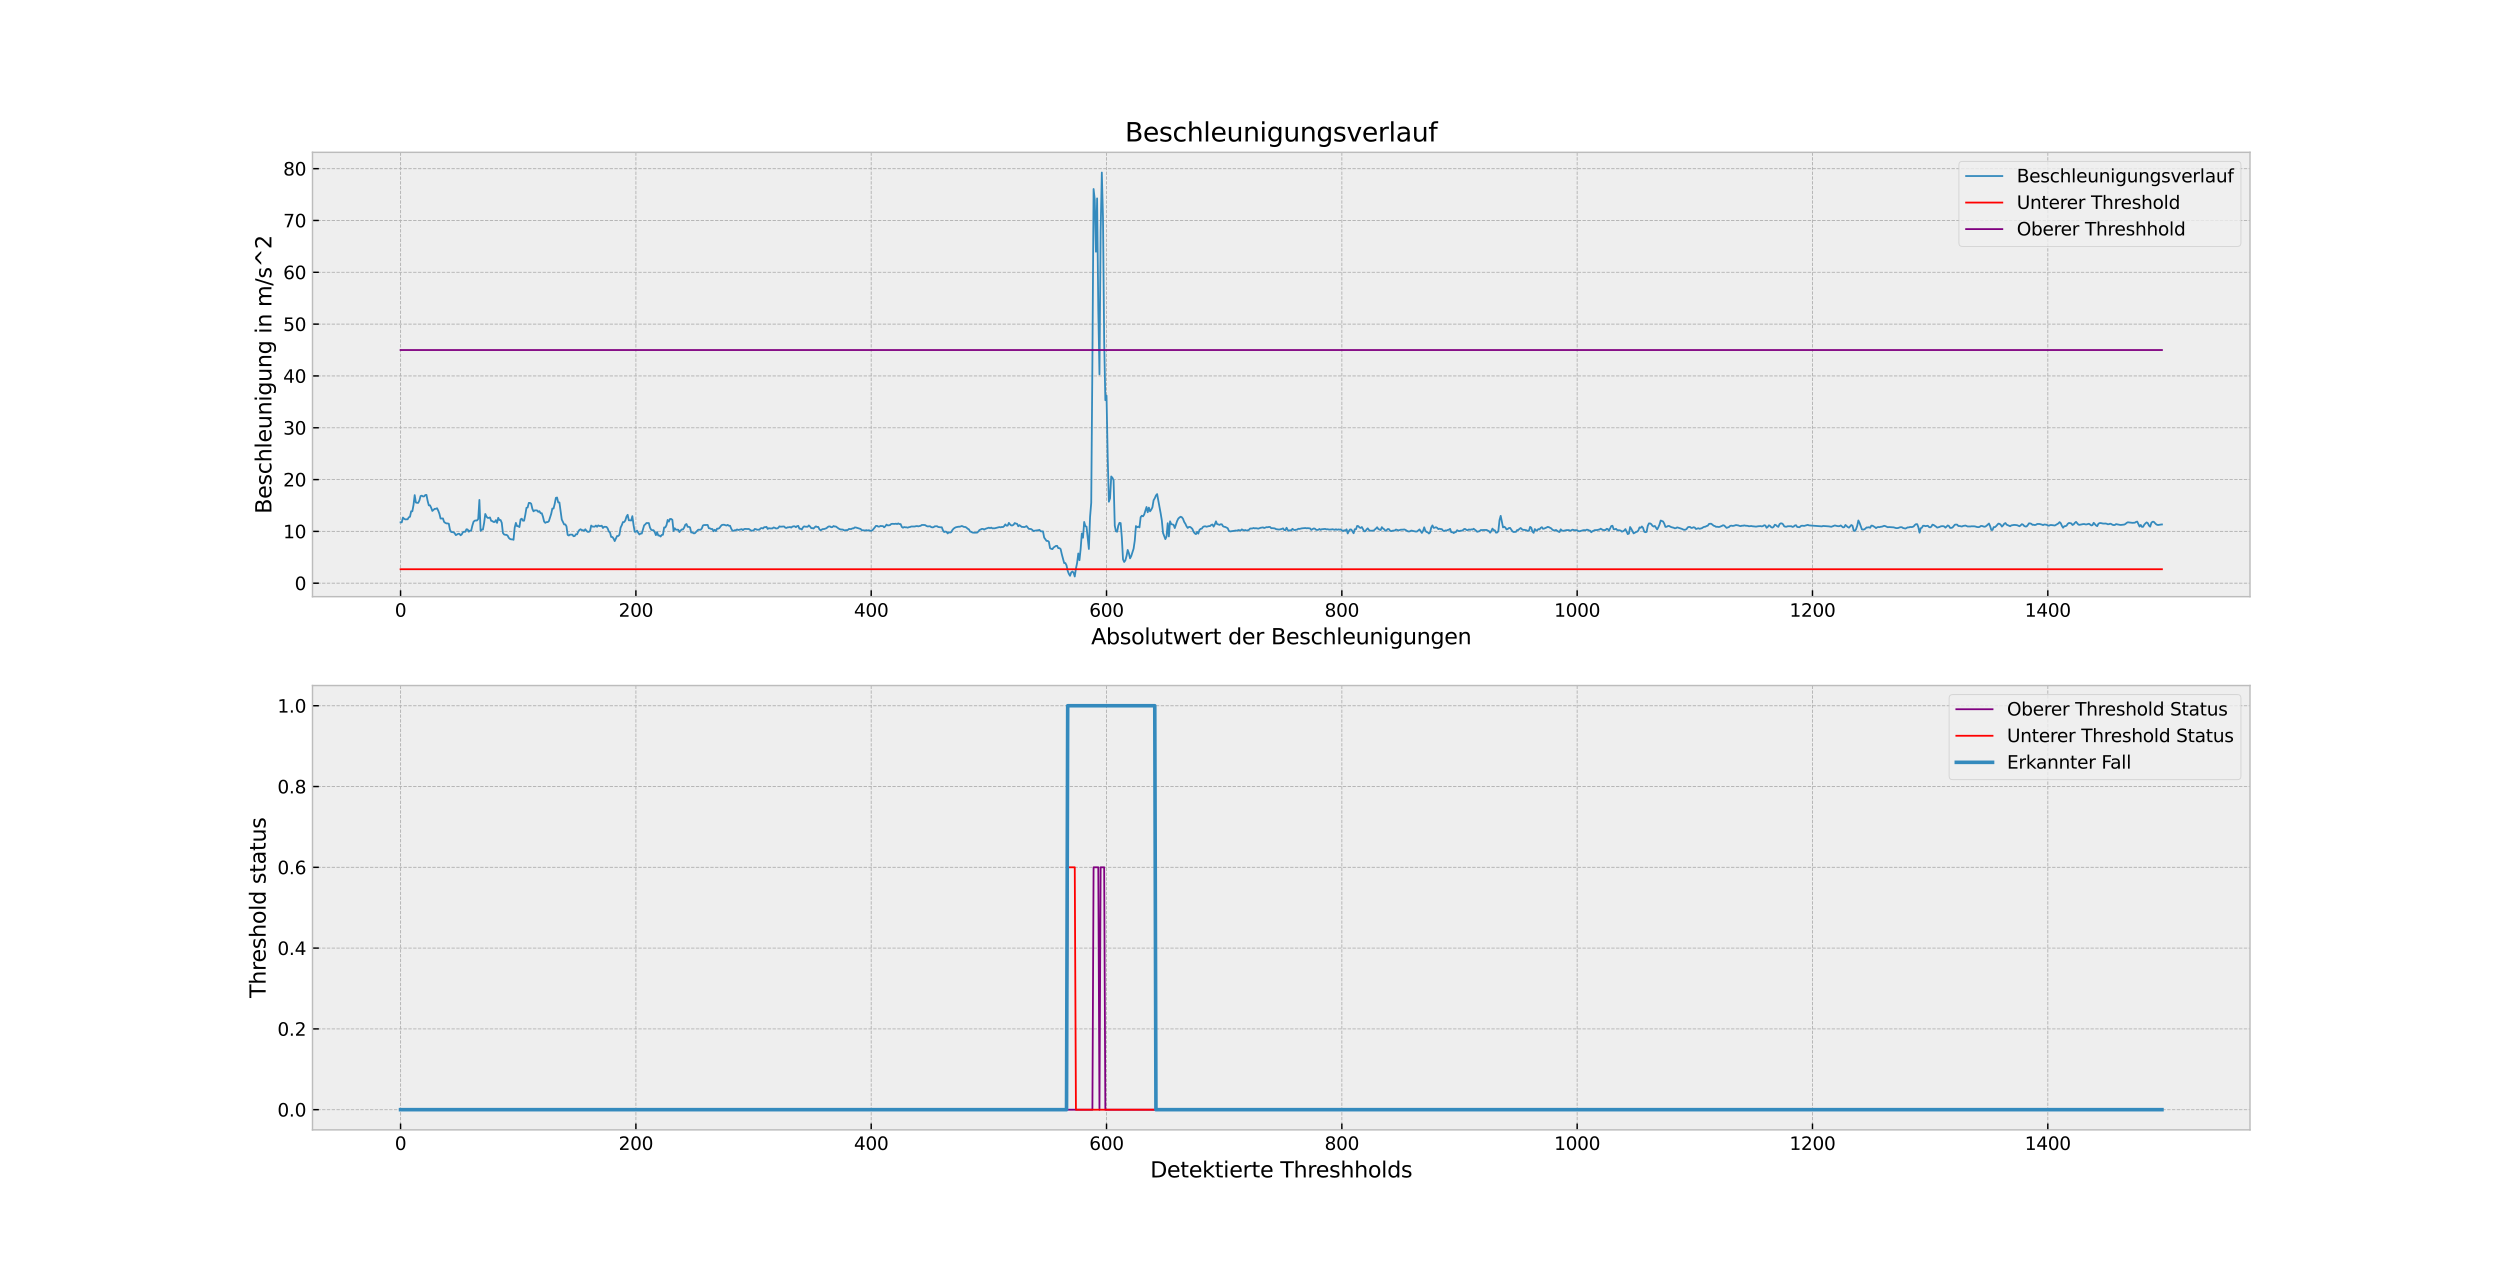 <?xml version="1.0" encoding="utf-8" standalone="no"?>
<!DOCTYPE svg PUBLIC "-//W3C//DTD SVG 1.1//EN"
  "http://www.w3.org/Graphics/SVG/1.1/DTD/svg11.dtd">
<svg xmlns:xlink="http://www.w3.org/1999/xlink" width="1382.4pt" height="702pt" viewBox="0 0 1382.4 702" xmlns="http://www.w3.org/2000/svg" version="1.1">
 <defs>
  <style type="text/css">*{stroke-linejoin: round; stroke-linecap: butt}</style>
 </defs>
 <g id="figure_1">
  <g id="patch_1">
   <path d="M 0 702 
L 1382.4 702 
L 1382.4 0 
L 0 0 
z
" style="fill: #ffffff"/>
  </g>
  <g id="axes_1">
   <g id="patch_2">
    <path d="M 172.8 329.94 
L 1244.16 329.94 
L 1244.16 84.24 
L 172.8 84.24 
z
" style="fill: #eeeeee"/>
   </g>
   <g id="matplotlib.axis_1">
    <g id="xtick_1">
     <g id="line2d_1">
      <path d="M 221.498 329.94 
L 221.498 84.24 
" clip-path="url(#pabefd5ccc7)" style="fill: none; stroke-dasharray: 1.85,0.8; stroke-dashoffset: 0; stroke: #b2b2b2; stroke-width: 0.5"/>
     </g>
     <g id="line2d_2">
      <defs>
       <path id="m0d3da844f2" d="M 0 0 
L 0 -3.5 
" style="stroke: #000000; stroke-width: 0.8"/>
      </defs>
      <g>
       <use xlink:href="#m0d3da844f2" x="221.498" y="329.94" style="stroke: #000000; stroke-width: 0.8"/>
      </g>
     </g>
     <g id="text_1">
      <!-- 0 -->
      <g transform="translate(218.317 341.038) scale(0.1 -0.1)">
       <defs>
        <path id="DejaVuSans-30" d="M 2034 4250 
Q 1547 4250 1301 3770 
Q 1056 3291 1056 2328 
Q 1056 1369 1301 889 
Q 1547 409 2034 409 
Q 2525 409 2770 889 
Q 3016 1369 3016 2328 
Q 3016 3291 2770 3770 
Q 2525 4250 2034 4250 
z
M 2034 4750 
Q 2819 4750 3233 4129 
Q 3647 3509 3647 2328 
Q 3647 1150 3233 529 
Q 2819 -91 2034 -91 
Q 1250 -91 836 529 
Q 422 1150 422 2328 
Q 422 3509 836 4129 
Q 1250 4750 2034 4750 
z
" transform="scale(0.016)"/>
       </defs>
       <use xlink:href="#DejaVuSans-30"/>
      </g>
     </g>
    </g>
    <g id="xtick_2">
     <g id="line2d_3">
      <path d="M 351.62 329.94 
L 351.62 84.24 
" clip-path="url(#pabefd5ccc7)" style="fill: none; stroke-dasharray: 1.85,0.8; stroke-dashoffset: 0; stroke: #b2b2b2; stroke-width: 0.5"/>
     </g>
     <g id="line2d_4">
      <g>
       <use xlink:href="#m0d3da844f2" x="351.62" y="329.94" style="stroke: #000000; stroke-width: 0.8"/>
      </g>
     </g>
     <g id="text_2">
      <!-- 200 -->
      <g transform="translate(342.076 341.038) scale(0.1 -0.1)">
       <defs>
        <path id="DejaVuSans-32" d="M 1228 531 
L 3431 531 
L 3431 0 
L 469 0 
L 469 531 
Q 828 903 1448 1529 
Q 2069 2156 2228 2338 
Q 2531 2678 2651 2914 
Q 2772 3150 2772 3378 
Q 2772 3750 2511 3984 
Q 2250 4219 1831 4219 
Q 1534 4219 1204 4116 
Q 875 4013 500 3803 
L 500 4441 
Q 881 4594 1212 4672 
Q 1544 4750 1819 4750 
Q 2544 4750 2975 4387 
Q 3406 4025 3406 3419 
Q 3406 3131 3298 2873 
Q 3191 2616 2906 2266 
Q 2828 2175 2409 1742 
Q 1991 1309 1228 531 
z
" transform="scale(0.016)"/>
       </defs>
       <use xlink:href="#DejaVuSans-32"/>
       <use xlink:href="#DejaVuSans-30" x="63.623"/>
       <use xlink:href="#DejaVuSans-30" x="127.246"/>
      </g>
     </g>
    </g>
    <g id="xtick_3">
     <g id="line2d_5">
      <path d="M 481.742 329.94 
L 481.742 84.24 
" clip-path="url(#pabefd5ccc7)" style="fill: none; stroke-dasharray: 1.85,0.8; stroke-dashoffset: 0; stroke: #b2b2b2; stroke-width: 0.5"/>
     </g>
     <g id="line2d_6">
      <g>
       <use xlink:href="#m0d3da844f2" x="481.742" y="329.94" style="stroke: #000000; stroke-width: 0.8"/>
      </g>
     </g>
     <g id="text_3">
      <!-- 400 -->
      <g transform="translate(472.199 341.038) scale(0.1 -0.1)">
       <defs>
        <path id="DejaVuSans-34" d="M 2419 4116 
L 825 1625 
L 2419 1625 
L 2419 4116 
z
M 2253 4666 
L 3047 4666 
L 3047 1625 
L 3713 1625 
L 3713 1100 
L 3047 1100 
L 3047 0 
L 2419 0 
L 2419 1100 
L 313 1100 
L 313 1709 
L 2253 4666 
z
" transform="scale(0.016)"/>
       </defs>
       <use xlink:href="#DejaVuSans-34"/>
       <use xlink:href="#DejaVuSans-30" x="63.623"/>
       <use xlink:href="#DejaVuSans-30" x="127.246"/>
      </g>
     </g>
    </g>
    <g id="xtick_4">
     <g id="line2d_7">
      <path d="M 611.864 329.94 
L 611.864 84.24 
" clip-path="url(#pabefd5ccc7)" style="fill: none; stroke-dasharray: 1.85,0.8; stroke-dashoffset: 0; stroke: #b2b2b2; stroke-width: 0.5"/>
     </g>
     <g id="line2d_8">
      <g>
       <use xlink:href="#m0d3da844f2" x="611.864" y="329.94" style="stroke: #000000; stroke-width: 0.8"/>
      </g>
     </g>
     <g id="text_4">
      <!-- 600 -->
      <g transform="translate(602.321 341.038) scale(0.1 -0.1)">
       <defs>
        <path id="DejaVuSans-36" d="M 2113 2584 
Q 1688 2584 1439 2293 
Q 1191 2003 1191 1497 
Q 1191 994 1439 701 
Q 1688 409 2113 409 
Q 2538 409 2786 701 
Q 3034 994 3034 1497 
Q 3034 2003 2786 2293 
Q 2538 2584 2113 2584 
z
M 3366 4563 
L 3366 3988 
Q 3128 4100 2886 4159 
Q 2644 4219 2406 4219 
Q 1781 4219 1451 3797 
Q 1122 3375 1075 2522 
Q 1259 2794 1537 2939 
Q 1816 3084 2150 3084 
Q 2853 3084 3261 2657 
Q 3669 2231 3669 1497 
Q 3669 778 3244 343 
Q 2819 -91 2113 -91 
Q 1303 -91 875 529 
Q 447 1150 447 2328 
Q 447 3434 972 4092 
Q 1497 4750 2381 4750 
Q 2619 4750 2861 4703 
Q 3103 4656 3366 4563 
z
" transform="scale(0.016)"/>
       </defs>
       <use xlink:href="#DejaVuSans-36"/>
       <use xlink:href="#DejaVuSans-30" x="63.623"/>
       <use xlink:href="#DejaVuSans-30" x="127.246"/>
      </g>
     </g>
    </g>
    <g id="xtick_5">
     <g id="line2d_9">
      <path d="M 741.986 329.94 
L 741.986 84.24 
" clip-path="url(#pabefd5ccc7)" style="fill: none; stroke-dasharray: 1.85,0.8; stroke-dashoffset: 0; stroke: #b2b2b2; stroke-width: 0.5"/>
     </g>
     <g id="line2d_10">
      <g>
       <use xlink:href="#m0d3da844f2" x="741.986" y="329.94" style="stroke: #000000; stroke-width: 0.8"/>
      </g>
     </g>
     <g id="text_5">
      <!-- 800 -->
      <g transform="translate(732.443 341.038) scale(0.1 -0.1)">
       <defs>
        <path id="DejaVuSans-38" d="M 2034 2216 
Q 1584 2216 1326 1975 
Q 1069 1734 1069 1313 
Q 1069 891 1326 650 
Q 1584 409 2034 409 
Q 2484 409 2743 651 
Q 3003 894 3003 1313 
Q 3003 1734 2745 1975 
Q 2488 2216 2034 2216 
z
M 1403 2484 
Q 997 2584 770 2862 
Q 544 3141 544 3541 
Q 544 4100 942 4425 
Q 1341 4750 2034 4750 
Q 2731 4750 3128 4425 
Q 3525 4100 3525 3541 
Q 3525 3141 3298 2862 
Q 3072 2584 2669 2484 
Q 3125 2378 3379 2068 
Q 3634 1759 3634 1313 
Q 3634 634 3220 271 
Q 2806 -91 2034 -91 
Q 1263 -91 848 271 
Q 434 634 434 1313 
Q 434 1759 690 2068 
Q 947 2378 1403 2484 
z
M 1172 3481 
Q 1172 3119 1398 2916 
Q 1625 2713 2034 2713 
Q 2441 2713 2670 2916 
Q 2900 3119 2900 3481 
Q 2900 3844 2670 4047 
Q 2441 4250 2034 4250 
Q 1625 4250 1398 4047 
Q 1172 3844 1172 3481 
z
" transform="scale(0.016)"/>
       </defs>
       <use xlink:href="#DejaVuSans-38"/>
       <use xlink:href="#DejaVuSans-30" x="63.623"/>
       <use xlink:href="#DejaVuSans-30" x="127.246"/>
      </g>
     </g>
    </g>
    <g id="xtick_6">
     <g id="line2d_11">
      <path d="M 872.108 329.94 
L 872.108 84.24 
" clip-path="url(#pabefd5ccc7)" style="fill: none; stroke-dasharray: 1.85,0.8; stroke-dashoffset: 0; stroke: #b2b2b2; stroke-width: 0.5"/>
     </g>
     <g id="line2d_12">
      <g>
       <use xlink:href="#m0d3da844f2" x="872.108" y="329.94" style="stroke: #000000; stroke-width: 0.8"/>
      </g>
     </g>
     <g id="text_6">
      <!-- 1000 -->
      <g transform="translate(859.383 341.038) scale(0.1 -0.1)">
       <defs>
        <path id="DejaVuSans-31" d="M 794 531 
L 1825 531 
L 1825 4091 
L 703 3866 
L 703 4441 
L 1819 4666 
L 2450 4666 
L 2450 531 
L 3481 531 
L 3481 0 
L 794 0 
L 794 531 
z
" transform="scale(0.016)"/>
       </defs>
       <use xlink:href="#DejaVuSans-31"/>
       <use xlink:href="#DejaVuSans-30" x="63.623"/>
       <use xlink:href="#DejaVuSans-30" x="127.246"/>
       <use xlink:href="#DejaVuSans-30" x="190.869"/>
      </g>
     </g>
    </g>
    <g id="xtick_7">
     <g id="line2d_13">
      <path d="M 1002.231 329.94 
L 1002.231 84.24 
" clip-path="url(#pabefd5ccc7)" style="fill: none; stroke-dasharray: 1.85,0.8; stroke-dashoffset: 0; stroke: #b2b2b2; stroke-width: 0.5"/>
     </g>
     <g id="line2d_14">
      <g>
       <use xlink:href="#m0d3da844f2" x="1002.231" y="329.94" style="stroke: #000000; stroke-width: 0.8"/>
      </g>
     </g>
     <g id="text_7">
      <!-- 1200 -->
      <g transform="translate(989.506 341.038) scale(0.1 -0.1)">
       <use xlink:href="#DejaVuSans-31"/>
       <use xlink:href="#DejaVuSans-32" x="63.623"/>
       <use xlink:href="#DejaVuSans-30" x="127.246"/>
       <use xlink:href="#DejaVuSans-30" x="190.869"/>
      </g>
     </g>
    </g>
    <g id="xtick_8">
     <g id="line2d_15">
      <path d="M 1132.353 329.94 
L 1132.353 84.24 
" clip-path="url(#pabefd5ccc7)" style="fill: none; stroke-dasharray: 1.85,0.8; stroke-dashoffset: 0; stroke: #b2b2b2; stroke-width: 0.5"/>
     </g>
     <g id="line2d_16">
      <g>
       <use xlink:href="#m0d3da844f2" x="1132.353" y="329.94" style="stroke: #000000; stroke-width: 0.8"/>
      </g>
     </g>
     <g id="text_8">
      <!-- 1400 -->
      <g transform="translate(1119.628 341.038) scale(0.1 -0.1)">
       <use xlink:href="#DejaVuSans-31"/>
       <use xlink:href="#DejaVuSans-34" x="63.623"/>
       <use xlink:href="#DejaVuSans-30" x="127.246"/>
       <use xlink:href="#DejaVuSans-30" x="190.869"/>
      </g>
     </g>
    </g>
    <g id="text_9">
     <!-- Absolutwert der Beschleunigungen -->
     <g transform="translate(603.366 356.236) scale(0.12 -0.12)">
      <defs>
       <path id="DejaVuSans-41" d="M 2188 4044 
L 1331 1722 
L 3047 1722 
L 2188 4044 
z
M 1831 4666 
L 2547 4666 
L 4325 0 
L 3669 0 
L 3244 1197 
L 1141 1197 
L 716 0 
L 50 0 
L 1831 4666 
z
" transform="scale(0.016)"/>
       <path id="DejaVuSans-62" d="M 3116 1747 
Q 3116 2381 2855 2742 
Q 2594 3103 2138 3103 
Q 1681 3103 1420 2742 
Q 1159 2381 1159 1747 
Q 1159 1113 1420 752 
Q 1681 391 2138 391 
Q 2594 391 2855 752 
Q 3116 1113 3116 1747 
z
M 1159 2969 
Q 1341 3281 1617 3432 
Q 1894 3584 2278 3584 
Q 2916 3584 3314 3078 
Q 3713 2572 3713 1747 
Q 3713 922 3314 415 
Q 2916 -91 2278 -91 
Q 1894 -91 1617 61 
Q 1341 213 1159 525 
L 1159 0 
L 581 0 
L 581 4863 
L 1159 4863 
L 1159 2969 
z
" transform="scale(0.016)"/>
       <path id="DejaVuSans-73" d="M 2834 3397 
L 2834 2853 
Q 2591 2978 2328 3040 
Q 2066 3103 1784 3103 
Q 1356 3103 1142 2972 
Q 928 2841 928 2578 
Q 928 2378 1081 2264 
Q 1234 2150 1697 2047 
L 1894 2003 
Q 2506 1872 2764 1633 
Q 3022 1394 3022 966 
Q 3022 478 2636 193 
Q 2250 -91 1575 -91 
Q 1294 -91 989 -36 
Q 684 19 347 128 
L 347 722 
Q 666 556 975 473 
Q 1284 391 1588 391 
Q 1994 391 2212 530 
Q 2431 669 2431 922 
Q 2431 1156 2273 1281 
Q 2116 1406 1581 1522 
L 1381 1569 
Q 847 1681 609 1914 
Q 372 2147 372 2553 
Q 372 3047 722 3315 
Q 1072 3584 1716 3584 
Q 2034 3584 2315 3537 
Q 2597 3491 2834 3397 
z
" transform="scale(0.016)"/>
       <path id="DejaVuSans-6f" d="M 1959 3097 
Q 1497 3097 1228 2736 
Q 959 2375 959 1747 
Q 959 1119 1226 758 
Q 1494 397 1959 397 
Q 2419 397 2687 759 
Q 2956 1122 2956 1747 
Q 2956 2369 2687 2733 
Q 2419 3097 1959 3097 
z
M 1959 3584 
Q 2709 3584 3137 3096 
Q 3566 2609 3566 1747 
Q 3566 888 3137 398 
Q 2709 -91 1959 -91 
Q 1206 -91 779 398 
Q 353 888 353 1747 
Q 353 2609 779 3096 
Q 1206 3584 1959 3584 
z
" transform="scale(0.016)"/>
       <path id="DejaVuSans-6c" d="M 603 4863 
L 1178 4863 
L 1178 0 
L 603 0 
L 603 4863 
z
" transform="scale(0.016)"/>
       <path id="DejaVuSans-75" d="M 544 1381 
L 544 3500 
L 1119 3500 
L 1119 1403 
Q 1119 906 1312 657 
Q 1506 409 1894 409 
Q 2359 409 2629 706 
Q 2900 1003 2900 1516 
L 2900 3500 
L 3475 3500 
L 3475 0 
L 2900 0 
L 2900 538 
Q 2691 219 2414 64 
Q 2138 -91 1772 -91 
Q 1169 -91 856 284 
Q 544 659 544 1381 
z
M 1991 3584 
L 1991 3584 
z
" transform="scale(0.016)"/>
       <path id="DejaVuSans-74" d="M 1172 4494 
L 1172 3500 
L 2356 3500 
L 2356 3053 
L 1172 3053 
L 1172 1153 
Q 1172 725 1289 603 
Q 1406 481 1766 481 
L 2356 481 
L 2356 0 
L 1766 0 
Q 1100 0 847 248 
Q 594 497 594 1153 
L 594 3053 
L 172 3053 
L 172 3500 
L 594 3500 
L 594 4494 
L 1172 4494 
z
" transform="scale(0.016)"/>
       <path id="DejaVuSans-77" d="M 269 3500 
L 844 3500 
L 1563 769 
L 2278 3500 
L 2956 3500 
L 3675 769 
L 4391 3500 
L 4966 3500 
L 4050 0 
L 3372 0 
L 2619 2869 
L 1863 0 
L 1184 0 
L 269 3500 
z
" transform="scale(0.016)"/>
       <path id="DejaVuSans-65" d="M 3597 1894 
L 3597 1613 
L 953 1613 
Q 991 1019 1311 708 
Q 1631 397 2203 397 
Q 2534 397 2845 478 
Q 3156 559 3463 722 
L 3463 178 
Q 3153 47 2828 -22 
Q 2503 -91 2169 -91 
Q 1331 -91 842 396 
Q 353 884 353 1716 
Q 353 2575 817 3079 
Q 1281 3584 2069 3584 
Q 2775 3584 3186 3129 
Q 3597 2675 3597 1894 
z
M 3022 2063 
Q 3016 2534 2758 2815 
Q 2500 3097 2075 3097 
Q 1594 3097 1305 2825 
Q 1016 2553 972 2059 
L 3022 2063 
z
" transform="scale(0.016)"/>
       <path id="DejaVuSans-72" d="M 2631 2963 
Q 2534 3019 2420 3045 
Q 2306 3072 2169 3072 
Q 1681 3072 1420 2755 
Q 1159 2438 1159 1844 
L 1159 0 
L 581 0 
L 581 3500 
L 1159 3500 
L 1159 2956 
Q 1341 3275 1631 3429 
Q 1922 3584 2338 3584 
Q 2397 3584 2469 3576 
Q 2541 3569 2628 3553 
L 2631 2963 
z
" transform="scale(0.016)"/>
       <path id="DejaVuSans-20" transform="scale(0.016)"/>
       <path id="DejaVuSans-64" d="M 2906 2969 
L 2906 4863 
L 3481 4863 
L 3481 0 
L 2906 0 
L 2906 525 
Q 2725 213 2448 61 
Q 2172 -91 1784 -91 
Q 1150 -91 751 415 
Q 353 922 353 1747 
Q 353 2572 751 3078 
Q 1150 3584 1784 3584 
Q 2172 3584 2448 3432 
Q 2725 3281 2906 2969 
z
M 947 1747 
Q 947 1113 1208 752 
Q 1469 391 1925 391 
Q 2381 391 2643 752 
Q 2906 1113 2906 1747 
Q 2906 2381 2643 2742 
Q 2381 3103 1925 3103 
Q 1469 3103 1208 2742 
Q 947 2381 947 1747 
z
" transform="scale(0.016)"/>
       <path id="DejaVuSans-42" d="M 1259 2228 
L 1259 519 
L 2272 519 
Q 2781 519 3026 730 
Q 3272 941 3272 1375 
Q 3272 1813 3026 2020 
Q 2781 2228 2272 2228 
L 1259 2228 
z
M 1259 4147 
L 1259 2741 
L 2194 2741 
Q 2656 2741 2882 2914 
Q 3109 3088 3109 3444 
Q 3109 3797 2882 3972 
Q 2656 4147 2194 4147 
L 1259 4147 
z
M 628 4666 
L 2241 4666 
Q 2963 4666 3353 4366 
Q 3744 4066 3744 3513 
Q 3744 3084 3544 2831 
Q 3344 2578 2956 2516 
Q 3422 2416 3680 2098 
Q 3938 1781 3938 1306 
Q 3938 681 3513 340 
Q 3088 0 2303 0 
L 628 0 
L 628 4666 
z
" transform="scale(0.016)"/>
       <path id="DejaVuSans-63" d="M 3122 3366 
L 3122 2828 
Q 2878 2963 2633 3030 
Q 2388 3097 2138 3097 
Q 1578 3097 1268 2742 
Q 959 2388 959 1747 
Q 959 1106 1268 751 
Q 1578 397 2138 397 
Q 2388 397 2633 464 
Q 2878 531 3122 666 
L 3122 134 
Q 2881 22 2623 -34 
Q 2366 -91 2075 -91 
Q 1284 -91 818 406 
Q 353 903 353 1747 
Q 353 2603 823 3093 
Q 1294 3584 2113 3584 
Q 2378 3584 2631 3529 
Q 2884 3475 3122 3366 
z
" transform="scale(0.016)"/>
       <path id="DejaVuSans-68" d="M 3513 2113 
L 3513 0 
L 2938 0 
L 2938 2094 
Q 2938 2591 2744 2837 
Q 2550 3084 2163 3084 
Q 1697 3084 1428 2787 
Q 1159 2491 1159 1978 
L 1159 0 
L 581 0 
L 581 4863 
L 1159 4863 
L 1159 2956 
Q 1366 3272 1645 3428 
Q 1925 3584 2291 3584 
Q 2894 3584 3203 3211 
Q 3513 2838 3513 2113 
z
" transform="scale(0.016)"/>
       <path id="DejaVuSans-6e" d="M 3513 2113 
L 3513 0 
L 2938 0 
L 2938 2094 
Q 2938 2591 2744 2837 
Q 2550 3084 2163 3084 
Q 1697 3084 1428 2787 
Q 1159 2491 1159 1978 
L 1159 0 
L 581 0 
L 581 3500 
L 1159 3500 
L 1159 2956 
Q 1366 3272 1645 3428 
Q 1925 3584 2291 3584 
Q 2894 3584 3203 3211 
Q 3513 2838 3513 2113 
z
" transform="scale(0.016)"/>
       <path id="DejaVuSans-69" d="M 603 3500 
L 1178 3500 
L 1178 0 
L 603 0 
L 603 3500 
z
M 603 4863 
L 1178 4863 
L 1178 4134 
L 603 4134 
L 603 4863 
z
" transform="scale(0.016)"/>
       <path id="DejaVuSans-67" d="M 2906 1791 
Q 2906 2416 2648 2759 
Q 2391 3103 1925 3103 
Q 1463 3103 1205 2759 
Q 947 2416 947 1791 
Q 947 1169 1205 825 
Q 1463 481 1925 481 
Q 2391 481 2648 825 
Q 2906 1169 2906 1791 
z
M 3481 434 
Q 3481 -459 3084 -895 
Q 2688 -1331 1869 -1331 
Q 1566 -1331 1297 -1286 
Q 1028 -1241 775 -1147 
L 775 -588 
Q 1028 -725 1275 -790 
Q 1522 -856 1778 -856 
Q 2344 -856 2625 -561 
Q 2906 -266 2906 331 
L 2906 616 
Q 2728 306 2450 153 
Q 2172 0 1784 0 
Q 1141 0 747 490 
Q 353 981 353 1791 
Q 353 2603 747 3093 
Q 1141 3584 1784 3584 
Q 2172 3584 2450 3431 
Q 2728 3278 2906 2969 
L 2906 3500 
L 3481 3500 
L 3481 434 
z
" transform="scale(0.016)"/>
      </defs>
      <use xlink:href="#DejaVuSans-41"/>
      <use xlink:href="#DejaVuSans-62" x="68.408"/>
      <use xlink:href="#DejaVuSans-73" x="131.885"/>
      <use xlink:href="#DejaVuSans-6f" x="183.984"/>
      <use xlink:href="#DejaVuSans-6c" x="245.166"/>
      <use xlink:href="#DejaVuSans-75" x="272.949"/>
      <use xlink:href="#DejaVuSans-74" x="336.328"/>
      <use xlink:href="#DejaVuSans-77" x="375.537"/>
      <use xlink:href="#DejaVuSans-65" x="457.324"/>
      <use xlink:href="#DejaVuSans-72" x="518.848"/>
      <use xlink:href="#DejaVuSans-74" x="559.961"/>
      <use xlink:href="#DejaVuSans-20" x="599.17"/>
      <use xlink:href="#DejaVuSans-64" x="630.957"/>
      <use xlink:href="#DejaVuSans-65" x="694.434"/>
      <use xlink:href="#DejaVuSans-72" x="755.957"/>
      <use xlink:href="#DejaVuSans-20" x="797.07"/>
      <use xlink:href="#DejaVuSans-42" x="828.857"/>
      <use xlink:href="#DejaVuSans-65" x="897.461"/>
      <use xlink:href="#DejaVuSans-73" x="958.984"/>
      <use xlink:href="#DejaVuSans-63" x="1011.084"/>
      <use xlink:href="#DejaVuSans-68" x="1066.064"/>
      <use xlink:href="#DejaVuSans-6c" x="1129.443"/>
      <use xlink:href="#DejaVuSans-65" x="1157.227"/>
      <use xlink:href="#DejaVuSans-75" x="1218.75"/>
      <use xlink:href="#DejaVuSans-6e" x="1282.129"/>
      <use xlink:href="#DejaVuSans-69" x="1345.508"/>
      <use xlink:href="#DejaVuSans-67" x="1373.291"/>
      <use xlink:href="#DejaVuSans-75" x="1436.768"/>
      <use xlink:href="#DejaVuSans-6e" x="1500.146"/>
      <use xlink:href="#DejaVuSans-67" x="1563.525"/>
      <use xlink:href="#DejaVuSans-65" x="1627.002"/>
      <use xlink:href="#DejaVuSans-6e" x="1688.525"/>
     </g>
    </g>
   </g>
   <g id="matplotlib.axis_2">
    <g id="ytick_1">
     <g id="line2d_17">
      <path d="M 172.8 322.497 
L 1244.16 322.497 
" clip-path="url(#pabefd5ccc7)" style="fill: none; stroke-dasharray: 1.85,0.8; stroke-dashoffset: 0; stroke: #b2b2b2; stroke-width: 0.5"/>
     </g>
     <g id="line2d_18">
      <defs>
       <path id="mc843de8913" d="M 0 0 
L 3.5 0 
" style="stroke: #000000; stroke-width: 0.8"/>
      </defs>
      <g>
       <use xlink:href="#mc843de8913" x="172.8" y="322.497" style="stroke: #000000; stroke-width: 0.8"/>
      </g>
     </g>
     <g id="text_10">
      <!-- 0 -->
      <g transform="translate(162.938 326.296) scale(0.1 -0.1)">
       <use xlink:href="#DejaVuSans-30"/>
      </g>
     </g>
    </g>
    <g id="ytick_2">
     <g id="line2d_19">
      <path d="M 172.8 293.842 
L 1244.16 293.842 
" clip-path="url(#pabefd5ccc7)" style="fill: none; stroke-dasharray: 1.85,0.8; stroke-dashoffset: 0; stroke: #b2b2b2; stroke-width: 0.5"/>
     </g>
     <g id="line2d_20">
      <g>
       <use xlink:href="#mc843de8913" x="172.8" y="293.842" style="stroke: #000000; stroke-width: 0.8"/>
      </g>
     </g>
     <g id="text_11">
      <!-- 10 -->
      <g transform="translate(156.575 297.641) scale(0.1 -0.1)">
       <use xlink:href="#DejaVuSans-31"/>
       <use xlink:href="#DejaVuSans-30" x="63.623"/>
      </g>
     </g>
    </g>
    <g id="ytick_3">
     <g id="line2d_21">
      <path d="M 172.8 265.187 
L 1244.16 265.187 
" clip-path="url(#pabefd5ccc7)" style="fill: none; stroke-dasharray: 1.85,0.8; stroke-dashoffset: 0; stroke: #b2b2b2; stroke-width: 0.5"/>
     </g>
     <g id="line2d_22">
      <g>
       <use xlink:href="#mc843de8913" x="172.8" y="265.187" style="stroke: #000000; stroke-width: 0.8"/>
      </g>
     </g>
     <g id="text_12">
      <!-- 20 -->
      <g transform="translate(156.575 268.987) scale(0.1 -0.1)">
       <use xlink:href="#DejaVuSans-32"/>
       <use xlink:href="#DejaVuSans-30" x="63.623"/>
      </g>
     </g>
    </g>
    <g id="ytick_4">
     <g id="line2d_23">
      <path d="M 172.8 236.533 
L 1244.16 236.533 
" clip-path="url(#pabefd5ccc7)" style="fill: none; stroke-dasharray: 1.85,0.8; stroke-dashoffset: 0; stroke: #b2b2b2; stroke-width: 0.5"/>
     </g>
     <g id="line2d_24">
      <g>
       <use xlink:href="#mc843de8913" x="172.8" y="236.533" style="stroke: #000000; stroke-width: 0.8"/>
      </g>
     </g>
     <g id="text_13">
      <!-- 30 -->
      <g transform="translate(156.575 240.332) scale(0.1 -0.1)">
       <defs>
        <path id="DejaVuSans-33" d="M 2597 2516 
Q 3050 2419 3304 2112 
Q 3559 1806 3559 1356 
Q 3559 666 3084 287 
Q 2609 -91 1734 -91 
Q 1441 -91 1130 -33 
Q 819 25 488 141 
L 488 750 
Q 750 597 1062 519 
Q 1375 441 1716 441 
Q 2309 441 2620 675 
Q 2931 909 2931 1356 
Q 2931 1769 2642 2001 
Q 2353 2234 1838 2234 
L 1294 2234 
L 1294 2753 
L 1863 2753 
Q 2328 2753 2575 2939 
Q 2822 3125 2822 3475 
Q 2822 3834 2567 4026 
Q 2313 4219 1838 4219 
Q 1578 4219 1281 4162 
Q 984 4106 628 3988 
L 628 4550 
Q 988 4650 1302 4700 
Q 1616 4750 1894 4750 
Q 2613 4750 3031 4423 
Q 3450 4097 3450 3541 
Q 3450 3153 3228 2886 
Q 3006 2619 2597 2516 
z
" transform="scale(0.016)"/>
       </defs>
       <use xlink:href="#DejaVuSans-33"/>
       <use xlink:href="#DejaVuSans-30" x="63.623"/>
      </g>
     </g>
    </g>
    <g id="ytick_5">
     <g id="line2d_25">
      <path d="M 172.8 207.878 
L 1244.16 207.878 
" clip-path="url(#pabefd5ccc7)" style="fill: none; stroke-dasharray: 1.85,0.8; stroke-dashoffset: 0; stroke: #b2b2b2; stroke-width: 0.5"/>
     </g>
     <g id="line2d_26">
      <g>
       <use xlink:href="#mc843de8913" x="172.8" y="207.878" style="stroke: #000000; stroke-width: 0.8"/>
      </g>
     </g>
     <g id="text_14">
      <!-- 40 -->
      <g transform="translate(156.575 211.677) scale(0.1 -0.1)">
       <use xlink:href="#DejaVuSans-34"/>
       <use xlink:href="#DejaVuSans-30" x="63.623"/>
      </g>
     </g>
    </g>
    <g id="ytick_6">
     <g id="line2d_27">
      <path d="M 172.8 179.223 
L 1244.16 179.223 
" clip-path="url(#pabefd5ccc7)" style="fill: none; stroke-dasharray: 1.85,0.8; stroke-dashoffset: 0; stroke: #b2b2b2; stroke-width: 0.5"/>
     </g>
     <g id="line2d_28">
      <g>
       <use xlink:href="#mc843de8913" x="172.8" y="179.223" style="stroke: #000000; stroke-width: 0.8"/>
      </g>
     </g>
     <g id="text_15">
      <!-- 50 -->
      <g transform="translate(156.575 183.022) scale(0.1 -0.1)">
       <defs>
        <path id="DejaVuSans-35" d="M 691 4666 
L 3169 4666 
L 3169 4134 
L 1269 4134 
L 1269 2991 
Q 1406 3038 1543 3061 
Q 1681 3084 1819 3084 
Q 2600 3084 3056 2656 
Q 3513 2228 3513 1497 
Q 3513 744 3044 326 
Q 2575 -91 1722 -91 
Q 1428 -91 1123 -41 
Q 819 9 494 109 
L 494 744 
Q 775 591 1075 516 
Q 1375 441 1709 441 
Q 2250 441 2565 725 
Q 2881 1009 2881 1497 
Q 2881 1984 2565 2268 
Q 2250 2553 1709 2553 
Q 1456 2553 1204 2497 
Q 953 2441 691 2322 
L 691 4666 
z
" transform="scale(0.016)"/>
       </defs>
       <use xlink:href="#DejaVuSans-35"/>
       <use xlink:href="#DejaVuSans-30" x="63.623"/>
      </g>
     </g>
    </g>
    <g id="ytick_7">
     <g id="line2d_29">
      <path d="M 172.8 150.569 
L 1244.16 150.569 
" clip-path="url(#pabefd5ccc7)" style="fill: none; stroke-dasharray: 1.85,0.8; stroke-dashoffset: 0; stroke: #b2b2b2; stroke-width: 0.5"/>
     </g>
     <g id="line2d_30">
      <g>
       <use xlink:href="#mc843de8913" x="172.8" y="150.569" style="stroke: #000000; stroke-width: 0.8"/>
      </g>
     </g>
     <g id="text_16">
      <!-- 60 -->
      <g transform="translate(156.575 154.368) scale(0.1 -0.1)">
       <use xlink:href="#DejaVuSans-36"/>
       <use xlink:href="#DejaVuSans-30" x="63.623"/>
      </g>
     </g>
    </g>
    <g id="ytick_8">
     <g id="line2d_31">
      <path d="M 172.8 121.914 
L 1244.16 121.914 
" clip-path="url(#pabefd5ccc7)" style="fill: none; stroke-dasharray: 1.85,0.8; stroke-dashoffset: 0; stroke: #b2b2b2; stroke-width: 0.5"/>
     </g>
     <g id="line2d_32">
      <g>
       <use xlink:href="#mc843de8913" x="172.8" y="121.914" style="stroke: #000000; stroke-width: 0.8"/>
      </g>
     </g>
     <g id="text_17">
      <!-- 70 -->
      <g transform="translate(156.575 125.713) scale(0.1 -0.1)">
       <defs>
        <path id="DejaVuSans-37" d="M 525 4666 
L 3525 4666 
L 3525 4397 
L 1831 0 
L 1172 0 
L 2766 4134 
L 525 4134 
L 525 4666 
z
" transform="scale(0.016)"/>
       </defs>
       <use xlink:href="#DejaVuSans-37"/>
       <use xlink:href="#DejaVuSans-30" x="63.623"/>
      </g>
     </g>
    </g>
    <g id="ytick_9">
     <g id="line2d_33">
      <path d="M 172.8 93.259 
L 1244.16 93.259 
" clip-path="url(#pabefd5ccc7)" style="fill: none; stroke-dasharray: 1.85,0.8; stroke-dashoffset: 0; stroke: #b2b2b2; stroke-width: 0.5"/>
     </g>
     <g id="line2d_34">
      <g>
       <use xlink:href="#mc843de8913" x="172.8" y="93.259" style="stroke: #000000; stroke-width: 0.8"/>
      </g>
     </g>
     <g id="text_18">
      <!-- 80 -->
      <g transform="translate(156.575 97.058) scale(0.1 -0.1)">
       <use xlink:href="#DejaVuSans-38"/>
       <use xlink:href="#DejaVuSans-30" x="63.623"/>
      </g>
     </g>
    </g>
    <g id="text_19">
     <!-- Beschleunigung in m/s^2 -->
     <g transform="translate(150.079 284.099) rotate(-90) scale(0.12 -0.12)">
      <defs>
       <path id="DejaVuSans-6d" d="M 3328 2828 
Q 3544 3216 3844 3400 
Q 4144 3584 4550 3584 
Q 5097 3584 5394 3201 
Q 5691 2819 5691 2113 
L 5691 0 
L 5113 0 
L 5113 2094 
Q 5113 2597 4934 2840 
Q 4756 3084 4391 3084 
Q 3944 3084 3684 2787 
Q 3425 2491 3425 1978 
L 3425 0 
L 2847 0 
L 2847 2094 
Q 2847 2600 2669 2842 
Q 2491 3084 2119 3084 
Q 1678 3084 1418 2786 
Q 1159 2488 1159 1978 
L 1159 0 
L 581 0 
L 581 3500 
L 1159 3500 
L 1159 2956 
Q 1356 3278 1631 3431 
Q 1906 3584 2284 3584 
Q 2666 3584 2933 3390 
Q 3200 3197 3328 2828 
z
" transform="scale(0.016)"/>
       <path id="DejaVuSans-2f" d="M 1625 4666 
L 2156 4666 
L 531 -594 
L 0 -594 
L 1625 4666 
z
" transform="scale(0.016)"/>
       <path id="DejaVuSans-5e" d="M 2988 4666 
L 4684 2925 
L 4056 2925 
L 2681 4159 
L 1306 2925 
L 678 2925 
L 2375 4666 
L 2988 4666 
z
" transform="scale(0.016)"/>
      </defs>
      <use xlink:href="#DejaVuSans-42"/>
      <use xlink:href="#DejaVuSans-65" x="68.604"/>
      <use xlink:href="#DejaVuSans-73" x="130.127"/>
      <use xlink:href="#DejaVuSans-63" x="182.227"/>
      <use xlink:href="#DejaVuSans-68" x="237.207"/>
      <use xlink:href="#DejaVuSans-6c" x="300.586"/>
      <use xlink:href="#DejaVuSans-65" x="328.369"/>
      <use xlink:href="#DejaVuSans-75" x="389.893"/>
      <use xlink:href="#DejaVuSans-6e" x="453.271"/>
      <use xlink:href="#DejaVuSans-69" x="516.65"/>
      <use xlink:href="#DejaVuSans-67" x="544.434"/>
      <use xlink:href="#DejaVuSans-75" x="607.91"/>
      <use xlink:href="#DejaVuSans-6e" x="671.289"/>
      <use xlink:href="#DejaVuSans-67" x="734.668"/>
      <use xlink:href="#DejaVuSans-20" x="798.145"/>
      <use xlink:href="#DejaVuSans-69" x="829.932"/>
      <use xlink:href="#DejaVuSans-6e" x="857.715"/>
      <use xlink:href="#DejaVuSans-20" x="921.094"/>
      <use xlink:href="#DejaVuSans-6d" x="952.881"/>
      <use xlink:href="#DejaVuSans-2f" x="1050.293"/>
      <use xlink:href="#DejaVuSans-73" x="1083.984"/>
      <use xlink:href="#DejaVuSans-5e" x="1136.084"/>
      <use xlink:href="#DejaVuSans-32" x="1219.873"/>
     </g>
    </g>
   </g>
   <g id="line2d_35">
    <path d="M 221.498 288.856 
L 222.149 288.856 
L 222.799 286.191 
L 223.45 286.85 
L 224.101 287.194 
L 225.402 287.137 
L 226.052 286.048 
L 226.703 285.762 
L 227.354 282.724 
L 228.004 282.724 
L 228.655 279.228 
L 229.306 273.784 
L 229.956 277.853 
L 230.607 278.053 
L 231.257 278.053 
L 231.908 276.735 
L 232.559 274.3 
L 233.209 274.07 
L 233.86 274.5 
L 234.51 274.5 
L 235.161 273.727 
L 235.812 273.669 
L 236.462 276.965 
L 237.113 279.429 
L 237.763 279.429 
L 238.414 280.747 
L 239.065 282.524 
L 240.366 281.349 
L 241.016 281.349 
L 241.667 281.034 
L 242.318 282.352 
L 242.968 284.071 
L 243.619 286.736 
L 244.92 286.679 
L 245.571 288.598 
L 246.221 289.114 
L 246.872 289.429 
L 247.523 289.429 
L 248.173 289.601 
L 248.824 293.011 
L 249.474 294.157 
L 250.125 294.272 
L 250.776 294.272 
L 251.426 294.902 
L 252.077 295.905 
L 253.378 295.16 
L 254.029 295.16 
L 254.679 295.991 
L 255.33 295.476 
L 255.981 294.272 
L 256.631 294.043 
L 257.282 294.043 
L 257.932 292.667 
L 258.583 292.782 
L 259.234 294.014 
L 259.884 293.441 
L 260.535 293.441 
L 261.185 290.662 
L 261.836 288.541 
L 262.487 287.911 
L 263.137 287.796 
L 263.788 287.796 
L 264.438 286.965 
L 265.089 276.449 
L 265.74 293.584 
L 266.39 292.811 
L 267.041 292.811 
L 267.692 289.2 
L 268.342 284.214 
L 268.993 285.618 
L 269.643 286.363 
L 270.294 286.363 
L 270.945 286.134 
L 271.595 287.968 
L 272.246 288.14 
L 272.896 288.627 
L 273.547 288.627 
L 274.198 287.624 
L 274.848 289.114 
L 275.499 286.335 
L 276.149 287.567 
L 276.8 287.567 
L 277.451 289.086 
L 278.101 294.702 
L 278.752 295.533 
L 279.402 295.733 
L 280.053 295.733 
L 280.704 296.192 
L 281.354 297.424 
L 282.005 298.026 
L 282.656 298.255 
L 283.306 298.255 
L 283.957 298.484 
L 284.607 291.779 
L 285.258 289.143 
L 285.909 290.948 
L 286.559 290.948 
L 287.21 291.435 
L 287.86 287.194 
L 288.511 286.822 
L 289.162 287.911 
L 289.812 287.911 
L 290.463 284.673 
L 291.113 280.804 
L 291.764 280.604 
L 292.415 278.082 
L 293.065 278.082 
L 293.716 278.541 
L 294.367 281.349 
L 295.017 282.753 
L 295.668 282.208 
L 296.969 282.237 
L 297.62 283.039 
L 298.27 282.667 
L 298.921 283.784 
L 299.571 283.784 
L 300.222 285.676 
L 300.873 288.398 
L 301.523 289.114 
L 302.174 288.713 
L 302.824 288.713 
L 303.475 288.255 
L 304.776 284.186 
L 305.427 281.205 
L 306.078 281.205 
L 306.728 278.627 
L 307.379 275.303 
L 308.029 275.102 
L 308.68 277.824 
L 309.331 277.824 
L 310.632 287.28 
L 311.933 289.974 
L 312.584 289.974 
L 313.234 291.063 
L 313.885 295.762 
L 314.535 296.106 
L 315.186 295.619 
L 316.487 295.619 
L 317.138 296.507 
L 317.789 296.421 
L 318.439 295.447 
L 319.09 295.447 
L 319.74 293.957 
L 320.391 293.04 
L 321.042 292.639 
L 321.692 293.154 
L 322.343 293.154 
L 322.993 293.584 
L 323.644 292.667 
L 324.295 293.498 
L 324.945 294.1 
L 325.596 294.1 
L 326.246 293.699 
L 326.897 290.604 
L 327.548 291.177 
L 328.849 291.235 
L 329.499 290.604 
L 330.15 291.292 
L 330.801 290.518 
L 331.451 290.862 
L 332.102 290.862 
L 332.753 290.69 
L 333.403 291.951 
L 334.054 291.292 
L 335.355 291.349 
L 336.006 292.18 
L 336.656 293.871 
L 337.307 294.473 
L 337.957 296.908 
L 338.608 296.908 
L 339.259 297.797 
L 339.909 299.201 
L 341.21 296.392 
L 341.861 296.392 
L 342.512 295.733 
L 343.162 291.779 
L 343.813 290.432 
L 344.464 288.684 
L 345.114 288.684 
L 345.765 287.796 
L 346.415 285.704 
L 347.066 284.673 
L 347.717 287.71 
L 348.367 287.71 
L 349.018 287.825 
L 349.668 285.418 
L 350.319 290.318 
L 350.97 294.043 
L 351.62 294.043 
L 352.271 293.441 
L 352.921 294.645 
L 353.572 295.533 
L 354.223 295.017 
L 354.873 295.017 
L 356.175 290.518 
L 356.825 289.945 
L 357.476 289.2 
L 358.777 289.229 
L 359.428 291.75 
L 360.078 292.954 
L 360.729 293.183 
L 361.379 293.183 
L 362.03 294.215 
L 362.681 295.905 
L 363.331 294.215 
L 363.982 296.106 
L 364.632 296.106 
L 365.283 296.679 
L 365.934 295.791 
L 366.584 295.705 
L 367.235 291.664 
L 367.886 291.664 
L 368.536 290.404 
L 369.187 287.51 
L 369.837 288.455 
L 370.488 286.965 
L 371.139 286.965 
L 371.789 287.452 
L 372.44 293.642 
L 373.09 292.094 
L 373.741 292.897 
L 375.042 292.925 
L 375.693 294.215 
L 376.343 293.384 
L 376.994 292.753 
L 377.645 292.753 
L 378.295 291.779 
L 378.946 290.174 
L 379.596 289.773 
L 380.247 291.321 
L 380.898 291.321 
L 381.548 291.607 
L 382.199 294.444 
L 382.85 294.387 
L 383.5 294.902 
L 384.151 294.902 
L 386.103 292.897 
L 387.404 292.954 
L 388.054 292.266 
L 388.705 290.547 
L 389.356 290.318 
L 391.307 290.289 
L 391.958 292.066 
L 392.609 292.18 
L 393.259 292.524 
L 393.91 292.524 
L 394.561 293.756 
L 395.211 292.954 
L 395.862 293.642 
L 396.512 292.324 
L 397.163 292.324 
L 397.814 291.98 
L 398.464 291.034 
L 399.115 290.346 
L 399.765 290.174 
L 400.416 290.174 
L 401.717 290.604 
L 402.368 290.232 
L 403.018 290.719 
L 403.669 290.719 
L 404.32 292.266 
L 404.97 293.412 
L 405.621 293.527 
L 406.272 293.183 
L 406.922 293.183 
L 407.573 292.753 
L 408.223 293.069 
L 410.175 292.581 
L 410.826 293.154 
L 411.476 292.524 
L 412.127 292.467 
L 413.428 292.524 
L 414.079 292.495 
L 415.38 293.412 
L 416.681 293.384 
L 417.332 292.495 
L 417.982 292.61 
L 418.633 292.925 
L 419.934 292.897 
L 420.585 292.152 
L 421.236 291.98 
L 421.886 292.238 
L 422.537 291.521 
L 423.187 291.521 
L 423.838 291.321 
L 424.489 292.495 
L 425.139 292.037 
L 425.79 292.209 
L 427.091 292.209 
L 427.742 291.664 
L 428.392 291.836 
L 429.043 292.209 
L 429.693 292.209 
L 430.344 291.894 
L 430.995 291.063 
L 431.645 291.235 
L 432.947 291.149 
L 433.597 291.12 
L 434.248 291.808 
L 434.898 291.922 
L 435.549 291.578 
L 436.2 291.578 
L 436.85 291.407 
L 437.501 291.75 
L 438.151 291.206 
L 438.802 291.034 
L 439.453 291.034 
L 440.103 291.521 
L 440.754 290.948 
L 441.404 290.805 
L 442.055 292.352 
L 442.706 292.352 
L 443.356 292.811 
L 444.007 291.607 
L 444.658 291.063 
L 445.308 291.235 
L 446.609 291.292 
L 447.26 290.547 
L 447.911 291.149 
L 448.561 292.037 
L 449.212 292.037 
L 449.862 292.238 
L 450.513 291.55 
L 451.164 291.063 
L 451.814 291.378 
L 452.465 291.378 
L 453.115 292.667 
L 453.766 293.298 
L 454.417 292.811 
L 455.067 292.524 
L 455.718 292.524 
L 457.019 292.066 
L 457.67 291.464 
L 458.32 291.091 
L 458.971 291.091 
L 459.622 291.55 
L 460.272 291.464 
L 460.923 290.862 
L 461.573 291.149 
L 462.224 291.149 
L 463.525 292.123 
L 464.176 292.524 
L 464.826 292.753 
L 466.128 292.839 
L 466.778 293.269 
L 468.079 293.126 
L 468.73 293.126 
L 469.381 292.495 
L 470.682 292.553 
L 471.333 292.18 
L 471.983 292.18 
L 472.634 291.636 
L 473.284 291.693 
L 475.887 292.495 
L 476.537 293.183 
L 477.188 293.183 
L 477.839 293.298 
L 478.489 293.298 
L 479.14 293.154 
L 479.79 293.384 
L 480.441 293.154 
L 481.092 293.498 
L 481.742 293.498 
L 482.393 293.24 
L 483.694 291.693 
L 484.345 290.805 
L 484.995 290.805 
L 485.646 291.206 
L 486.297 291.177 
L 486.947 290.805 
L 487.598 290.919 
L 488.248 290.919 
L 488.899 291.578 
L 489.55 291.005 
L 490.2 290.088 
L 490.851 290.518 
L 491.501 290.518 
L 492.152 290.346 
L 492.803 289.745 
L 493.453 289.659 
L 494.755 289.716 
L 495.405 289.573 
L 496.056 289.802 
L 496.706 289.429 
L 497.357 289.802 
L 498.008 289.802 
L 498.658 291.349 
L 499.309 291.808 
L 499.959 291.435 
L 500.61 291.578 
L 501.261 291.578 
L 501.911 291.779 
L 502.562 291.521 
L 503.212 291.407 
L 503.863 291.149 
L 505.815 291.149 
L 506.465 290.948 
L 507.116 290.891 
L 507.767 291.063 
L 509.068 290.747 
L 509.719 290.289 
L 511.02 290.289 
L 511.67 290.404 
L 512.321 290.862 
L 512.972 291.091 
L 514.273 290.977 
L 514.923 291.464 
L 515.574 291.607 
L 516.225 291.521 
L 516.875 291.034 
L 518.176 290.977 
L 518.827 291.435 
L 520.128 291.578 
L 520.779 291.578 
L 521.43 293.269 
L 522.08 294.186 
L 522.731 293.928 
L 523.381 294.1 
L 524.032 294.96 
L 524.683 294.272 
L 525.333 294.53 
L 525.984 294.243 
L 526.634 293.097 
L 527.285 292.352 
L 527.936 291.865 
L 528.586 291.55 
L 529.887 291.263 
L 530.538 291.263 
L 531.189 291.12 
L 531.839 290.833 
L 533.141 291.407 
L 533.791 291.407 
L 534.442 291.779 
L 535.092 292.381 
L 535.743 292.696 
L 536.394 293.871 
L 537.044 294.1 
L 537.695 294.473 
L 538.345 294.559 
L 540.297 294.53 
L 540.948 293.928 
L 541.598 293.097 
L 542.9 292.467 
L 543.55 292.467 
L 544.201 292.839 
L 544.852 292.438 
L 546.803 291.779 
L 547.454 292.037 
L 548.105 291.75 
L 548.755 292.152 
L 550.056 292.123 
L 552.659 291.435 
L 553.309 291.607 
L 553.96 291.378 
L 554.611 291.464 
L 555.261 290.919 
L 555.912 289.974 
L 556.562 290.69 
L 557.213 290.633 
L 557.864 289.143 
L 558.514 289.974 
L 559.165 290.547 
L 559.816 290.547 
L 560.466 290.146 
L 561.117 289.229 
L 561.767 289.544 
L 562.418 289.659 
L 563.069 291.005 
L 563.719 290.375 
L 565.02 291.378 
L 565.671 291.349 
L 566.322 291.493 
L 566.972 291.263 
L 567.623 290.891 
L 568.924 292.467 
L 569.575 292.467 
L 570.225 292.581 
L 570.876 293.069 
L 571.527 293.699 
L 572.177 293.441 
L 574.129 293.183 
L 574.78 292.983 
L 575.43 293.785 
L 576.731 293.842 
L 577.382 297.252 
L 578.683 299.086 
L 579.334 299.086 
L 579.984 299.573 
L 580.635 303.126 
L 581.286 303.47 
L 581.936 303.642 
L 582.587 302.754 
L 583.888 301.866 
L 584.539 301.837 
L 585.189 303.098 
L 585.84 303.069 
L 586.491 303.642 
L 587.141 306.508 
L 588.442 311.35 
L 589.093 311.35 
L 589.744 312.64 
L 590.394 315.706 
L 591.045 317.339 
L 591.695 318.399 
L 592.346 316.537 
L 592.997 315.992 
L 593.647 316.68 
L 594.298 318.772 
L 594.949 314.388 
L 595.599 311.264 
L 596.25 306.049 
L 596.9 309.774 
L 597.551 303.499 
L 598.202 295.017 
L 598.852 297.338 
L 599.503 288.627 
L 600.153 290.948 
L 600.804 291.235 
L 602.105 303.556 
L 602.756 285.905 
L 603.406 277.967 
L 604.057 199.654 
L 604.708 104.52 
L 605.358 110.452 
L 606.009 139.193 
L 606.659 109.707 
L 607.31 171.429 
L 607.961 206.99 
L 608.611 127.616 
L 609.262 95.408 
L 609.913 120.51 
L 610.563 188.909 
L 611.214 221.288 
L 611.864 218.767 
L 612.515 253.009 
L 613.166 277.423 
L 613.816 275.503 
L 614.467 263.468 
L 615.117 264.185 
L 615.768 265.56 
L 616.419 290.662 
L 617.069 293.785 
L 617.72 294.014 
L 618.37 290.69 
L 619.021 289.114 
L 619.672 289.257 
L 620.322 297.166 
L 620.973 309.287 
L 621.624 310.748 
L 622.274 309.86 
L 622.925 307.482 
L 623.575 304.101 
L 624.226 305.934 
L 624.877 308.743 
L 625.527 307.482 
L 626.828 303.413 
L 627.479 298.943 
L 628.13 290.891 
L 628.78 291.55 
L 629.431 291.206 
L 630.081 291.636 
L 630.732 285.991 
L 631.383 285.188 
L 632.033 285.504 
L 632.684 284.529 
L 633.985 280.346 
L 634.636 283.269 
L 635.286 280.69 
L 635.937 282.753 
L 636.588 281.836 
L 637.238 280.518 
L 637.889 276.621 
L 638.539 275.532 
L 639.19 273.984 
L 639.841 273.211 
L 641.792 283.813 
L 642.443 287.767 
L 643.094 294.645 
L 644.395 298.112 
L 645.045 296.708 
L 645.696 289.315 
L 646.347 296.622 
L 646.997 288.283 
L 647.648 289.802 
L 648.949 290.203 
L 649.6 292.008 
L 650.901 288.083 
L 651.552 286.764 
L 652.202 286.163 
L 652.853 285.733 
L 653.503 286.019 
L 654.154 286.879 
L 654.805 288.598 
L 655.455 289.601 
L 656.106 291.005 
L 656.756 291.922 
L 657.407 291.407 
L 658.058 291.378 
L 658.708 291.836 
L 659.359 292.524 
L 660.01 294.071 
L 660.66 294.931 
L 661.311 295.361 
L 661.961 294.1 
L 662.612 295.074 
L 663.263 293.04 
L 663.913 292.438 
L 664.564 292.295 
L 665.214 291.378 
L 665.865 291.063 
L 666.516 291.034 
L 667.166 291.263 
L 668.467 290.919 
L 669.118 290.891 
L 669.769 290.26 
L 670.419 290.031 
L 671.07 291.206 
L 671.721 290.031 
L 672.371 288.283 
L 673.022 289.831 
L 673.672 289.974 
L 674.323 290.26 
L 674.974 289.888 
L 675.624 289.917 
L 676.275 291.005 
L 676.925 291.292 
L 677.576 291.407 
L 678.877 292.094 
L 679.528 293.556 
L 680.178 293.871 
L 683.432 293.355 
L 684.082 293.498 
L 684.733 293.069 
L 686.034 293.384 
L 686.685 292.725 
L 687.335 293.097 
L 687.986 293.269 
L 688.636 293.069 
L 689.287 293.412 
L 690.588 293.04 
L 691.239 292.266 
L 692.54 292.209 
L 693.191 291.951 
L 693.841 292.18 
L 694.492 292.066 
L 695.793 292.324 
L 697.094 291.836 
L 698.396 291.636 
L 699.046 291.98 
L 700.347 291.493 
L 700.998 291.55 
L 701.649 291.378 
L 702.299 291.407 
L 702.95 292.094 
L 703.6 292.037 
L 704.902 292.18 
L 705.552 292.581 
L 706.853 292.782 
L 707.504 292.811 
L 708.805 292.467 
L 709.456 292.152 
L 710.107 293.069 
L 710.757 293.154 
L 711.408 291.808 
L 712.058 293.04 
L 712.709 293.527 
L 713.36 293.183 
L 714.01 293.298 
L 714.661 292.409 
L 715.311 292.897 
L 715.962 293.154 
L 716.613 292.925 
L 717.263 292.868 
L 717.914 292.381 
L 718.564 292.467 
L 719.866 292.152 
L 721.818 291.98 
L 722.468 292.123 
L 723.119 292.037 
L 724.42 292.18 
L 725.071 293.011 
L 726.372 292.238 
L 727.022 292.295 
L 727.673 292.897 
L 728.324 293.069 
L 728.974 292.925 
L 729.625 292.495 
L 730.275 292.983 
L 730.926 292.61 
L 731.577 292.61 
L 732.227 292.495 
L 732.878 292.495 
L 733.528 292.725 
L 734.179 292.639 
L 734.83 292.839 
L 736.131 292.782 
L 736.782 292.639 
L 738.083 292.954 
L 738.733 292.639 
L 739.384 292.983 
L 740.035 292.725 
L 740.685 292.868 
L 741.336 292.753 
L 742.637 293.67 
L 743.288 293.212 
L 743.938 293.384 
L 744.589 292.696 
L 745.239 294.988 
L 745.89 293.613 
L 746.541 292.753 
L 747.191 292.811 
L 748.493 294.874 
L 749.143 292.639 
L 749.794 292.639 
L 750.444 290.833 
L 751.095 290.919 
L 751.746 291.693 
L 752.396 291.922 
L 753.047 291.435 
L 754.348 293.814 
L 754.999 293.756 
L 755.649 292.753 
L 756.3 292.152 
L 756.95 293.04 
L 757.601 293.47 
L 759.553 293.412 
L 760.854 292.266 
L 761.505 291.55 
L 762.155 292.524 
L 763.457 293.097 
L 764.107 291.493 
L 764.758 292.266 
L 765.408 292.667 
L 766.059 293.498 
L 766.71 293.212 
L 767.36 292.524 
L 768.011 292.581 
L 768.661 293.47 
L 769.312 293.728 
L 769.963 293.47 
L 771.264 293.326 
L 771.915 292.811 
L 773.216 293.269 
L 773.866 293.154 
L 774.517 292.897 
L 775.818 292.868 
L 776.469 292.753 
L 777.119 292.983 
L 778.421 293.785 
L 779.071 293.9 
L 779.722 293.756 
L 780.372 293.384 
L 782.975 293.957 
L 783.625 293.842 
L 784.927 292.753 
L 786.228 294.673 
L 786.879 293.642 
L 787.529 291.578 
L 788.18 293.498 
L 788.83 294.186 
L 789.481 294.358 
L 790.132 295.017 
L 790.782 294.387 
L 791.433 291.664 
L 792.083 290.547 
L 792.734 291.894 
L 793.385 291.779 
L 794.035 291.521 
L 794.686 291.894 
L 795.336 292.581 
L 795.987 292.352 
L 796.638 292.553 
L 797.288 292.581 
L 797.939 293.441 
L 798.59 293.613 
L 799.24 293.298 
L 799.891 293.384 
L 800.541 293.069 
L 801.192 292.897 
L 801.843 292.438 
L 802.493 294.301 
L 803.144 294.243 
L 803.794 294.759 
L 804.445 294.387 
L 805.096 294.157 
L 805.746 293.183 
L 806.397 293.584 
L 807.047 293.699 
L 807.698 293.441 
L 808.349 293.441 
L 808.999 293.126 
L 809.65 292.495 
L 810.301 292.553 
L 810.951 293.069 
L 811.602 293.154 
L 812.252 292.753 
L 812.903 292.983 
L 813.554 292.725 
L 814.204 292.839 
L 814.855 292.381 
L 816.156 293.384 
L 816.807 294.043 
L 818.108 293.728 
L 818.758 293.097 
L 822.011 293.04 
L 823.313 293.699 
L 823.963 294.559 
L 824.614 293.699 
L 825.265 292.295 
L 825.915 293.126 
L 826.566 293.24 
L 827.216 294.53 
L 827.867 294.473 
L 828.518 293.699 
L 829.168 287.624 
L 829.819 285.246 
L 831.12 291.636 
L 831.771 291.263 
L 832.421 291.75 
L 833.072 292.782 
L 833.722 292.495 
L 834.373 291.98 
L 835.024 291.922 
L 836.325 293.814 
L 836.976 294.186 
L 838.277 294.071 
L 838.927 293.097 
L 839.578 293.097 
L 840.229 292.409 
L 840.879 291.98 
L 841.53 292.61 
L 842.18 293.011 
L 842.831 292.954 
L 844.132 293.24 
L 844.783 293.556 
L 845.433 293.47 
L 846.084 291.349 
L 846.735 291.808 
L 847.385 293.985 
L 848.036 294.645 
L 848.687 292.553 
L 849.337 293.183 
L 849.988 293.326 
L 850.638 292.553 
L 851.289 292.725 
L 851.94 291.894 
L 852.59 291.521 
L 853.241 292.409 
L 853.891 292.266 
L 855.193 291.693 
L 855.843 291.321 
L 856.494 291.521 
L 857.795 292.209 
L 858.446 292.925 
L 859.096 293.24 
L 859.747 293.298 
L 860.398 293.04 
L 861.699 293.957 
L 862.349 294.186 
L 863 292.696 
L 863.651 293.326 
L 864.301 293.556 
L 866.253 293.126 
L 867.554 293.126 
L 868.205 293.527 
L 868.855 293.269 
L 869.506 292.868 
L 870.807 293.24 
L 871.458 293.126 
L 872.108 293.212 
L 872.759 293.699 
L 873.41 293.785 
L 875.362 293.212 
L 876.012 293.126 
L 876.663 293.298 
L 877.313 292.897 
L 877.964 292.954 
L 878.615 293.298 
L 879.265 293.441 
L 879.916 294.301 
L 880.566 293.756 
L 881.868 293.126 
L 883.169 293.097 
L 884.47 292.753 
L 885.121 292.352 
L 886.422 293.097 
L 887.073 293.069 
L 887.723 293.183 
L 888.374 292.409 
L 889.024 292.524 
L 889.675 293.47 
L 890.976 290.891 
L 891.627 290.719 
L 892.277 292.61 
L 892.928 292.696 
L 893.579 292.409 
L 894.229 293.097 
L 894.88 293.212 
L 895.53 293.212 
L 896.181 293.412 
L 896.832 293.985 
L 897.482 293.756 
L 898.133 293.355 
L 898.784 292.553 
L 900.085 295.332 
L 900.735 295.046 
L 901.386 291.435 
L 902.037 292.438 
L 903.338 294.931 
L 904.639 294.186 
L 905.29 293.957 
L 905.94 293.326 
L 906.591 291.636 
L 907.241 291.865 
L 907.892 291.12 
L 908.543 291.922 
L 909.193 293.985 
L 909.844 294.301 
L 910.495 294.1 
L 911.145 290.776 
L 911.796 289.429 
L 912.446 289.429 
L 913.097 289.831 
L 913.748 290.747 
L 914.398 291.149 
L 915.049 290.833 
L 916.35 292.753 
L 917.001 291.55 
L 917.651 290.031 
L 918.302 287.825 
L 919.603 288.369 
L 920.254 289.515 
L 920.904 291.349 
L 921.555 291.292 
L 922.205 290.919 
L 922.856 290.805 
L 924.157 291.493 
L 925.459 291.808 
L 926.109 292.152 
L 926.76 292.008 
L 927.41 291.607 
L 930.013 292.438 
L 930.663 292.782 
L 931.314 292.954 
L 931.965 292.897 
L 932.615 292.524 
L 933.266 291.607 
L 933.916 291.378 
L 934.567 291.407 
L 935.218 291.951 
L 935.868 291.836 
L 936.519 291.521 
L 937.17 291.75 
L 937.82 292.524 
L 939.121 292.094 
L 939.772 292.409 
L 941.073 292.066 
L 941.724 291.607 
L 942.374 291.321 
L 943.025 291.235 
L 943.676 290.862 
L 944.326 290.69 
L 944.977 289.745 
L 945.627 289.601 
L 946.278 289.63 
L 947.579 290.69 
L 948.23 290.891 
L 948.881 291.321 
L 949.531 291.263 
L 950.182 291.407 
L 950.832 291.349 
L 952.134 290.805 
L 952.784 290.432 
L 953.435 290.604 
L 954.736 291.894 
L 956.037 291.435 
L 956.688 290.833 
L 957.338 290.662 
L 957.989 290.805 
L 958.64 290.747 
L 959.941 290.346 
L 961.242 290.547 
L 961.893 290.805 
L 962.543 290.919 
L 963.194 290.69 
L 963.845 290.719 
L 964.495 290.518 
L 965.146 290.69 
L 966.447 290.776 
L 967.098 291.005 
L 968.399 290.862 
L 969.049 291.005 
L 970.351 291.12 
L 971.001 291.206 
L 972.302 290.977 
L 973.604 290.919 
L 974.254 291.091 
L 974.905 290.862 
L 975.556 290.432 
L 976.206 290.604 
L 976.857 291.836 
L 977.507 291.349 
L 978.158 290.49 
L 978.809 290.833 
L 979.459 291.55 
L 980.11 291.75 
L 980.76 291.292 
L 981.411 290.146 
L 982.062 290.404 
L 982.712 291.005 
L 983.363 291.321 
L 984.013 289.859 
L 984.664 289.401 
L 985.315 289.429 
L 985.965 289.945 
L 986.616 291.063 
L 987.267 291.235 
L 987.917 291.235 
L 988.568 290.977 
L 990.52 290.977 
L 991.17 291.378 
L 991.821 291.177 
L 992.471 290.576 
L 993.122 290.432 
L 993.773 291.378 
L 995.074 291.55 
L 995.724 290.919 
L 996.375 290.69 
L 997.676 290.805 
L 999.628 290.232 
L 1000.279 290.518 
L 1007.435 291.063 
L 1008.086 290.833 
L 1011.339 291.063 
L 1012.64 291.292 
L 1014.592 290.547 
L 1015.893 290.891 
L 1016.544 290.977 
L 1017.195 290.919 
L 1017.845 290.547 
L 1019.146 291.636 
L 1019.797 291.493 
L 1020.448 290.289 
L 1021.749 291.435 
L 1022.399 291.779 
L 1023.701 290.318 
L 1024.351 290.69 
L 1025.002 293.326 
L 1025.653 293.613 
L 1026.303 292.639 
L 1026.954 290.776 
L 1027.604 287.796 
L 1028.255 289.171 
L 1029.556 292.725 
L 1030.207 292.839 
L 1030.857 292.725 
L 1031.508 292.266 
L 1032.159 291.636 
L 1032.809 291.693 
L 1033.46 291.521 
L 1034.11 291.836 
L 1034.761 290.662 
L 1035.412 290.69 
L 1036.713 291.464 
L 1037.364 292.037 
L 1038.014 291.55 
L 1038.665 291.407 
L 1039.315 291.493 
L 1039.966 291.292 
L 1040.617 291.235 
L 1041.918 290.747 
L 1042.568 290.948 
L 1043.87 291.55 
L 1044.52 291.435 
L 1047.123 291.607 
L 1048.424 292.008 
L 1049.074 292.037 
L 1049.725 291.922 
L 1050.376 291.636 
L 1051.026 291.493 
L 1051.677 291.55 
L 1052.328 291.98 
L 1053.629 292.266 
L 1054.93 291.607 
L 1055.581 291.636 
L 1056.231 291.378 
L 1056.882 291.464 
L 1057.532 291.378 
L 1058.183 291.091 
L 1058.834 290.289 
L 1059.484 289.831 
L 1060.135 289.859 
L 1060.785 291.55 
L 1061.436 294.53 
L 1062.087 292.123 
L 1062.737 291.779 
L 1063.388 290.719 
L 1064.039 290.719 
L 1064.689 290.948 
L 1065.99 290.719 
L 1066.641 291.407 
L 1067.292 291.636 
L 1067.942 291.206 
L 1068.593 290.117 
L 1069.243 290.318 
L 1070.545 291.206 
L 1071.195 291.75 
L 1072.496 291.378 
L 1073.147 291.063 
L 1073.798 290.948 
L 1074.448 290.948 
L 1075.099 291.12 
L 1075.75 291.779 
L 1077.051 290.547 
L 1077.701 290.891 
L 1078.352 291.922 
L 1079.003 291.894 
L 1079.653 291.693 
L 1080.954 290.146 
L 1081.605 290.06 
L 1082.256 290.117 
L 1082.906 290.891 
L 1083.557 290.862 
L 1084.858 291.149 
L 1085.509 290.833 
L 1086.81 290.604 
L 1088.111 291.149 
L 1088.762 291.091 
L 1089.412 291.149 
L 1090.063 291.005 
L 1091.364 291.005 
L 1092.015 291.063 
L 1093.316 291.435 
L 1093.967 291.493 
L 1094.617 291.378 
L 1095.268 290.862 
L 1095.918 290.833 
L 1097.22 291.263 
L 1097.87 291.149 
L 1098.521 290.662 
L 1099.822 289.487 
L 1100.473 290.977 
L 1101.123 293.04 
L 1101.774 293.04 
L 1102.425 291.493 
L 1103.075 291.493 
L 1103.726 290.977 
L 1105.027 289.544 
L 1105.678 289.659 
L 1106.328 290.174 
L 1106.979 291.177 
L 1107.629 290.518 
L 1108.28 289.601 
L 1108.931 289.229 
L 1109.581 290.117 
L 1110.882 290.69 
L 1111.533 290.977 
L 1112.184 290.518 
L 1113.485 290.289 
L 1114.136 290.26 
L 1115.437 290.432 
L 1116.738 291.005 
L 1118.039 289.831 
L 1118.69 290.146 
L 1119.34 290.862 
L 1119.991 291.149 
L 1120.642 291.091 
L 1121.292 290.346 
L 1121.943 289.401 
L 1122.593 289.429 
L 1123.244 289.659 
L 1123.895 290.232 
L 1124.545 290.174 
L 1125.196 290.346 
L 1125.847 290.146 
L 1126.497 289.745 
L 1127.798 289.745 
L 1129.1 290.088 
L 1129.75 290.375 
L 1130.401 290.002 
L 1131.702 290.174 
L 1132.353 290.576 
L 1133.003 290.69 
L 1133.654 290.346 
L 1134.304 290.318 
L 1136.256 290.576 
L 1138.208 289.429 
L 1138.859 288.713 
L 1139.509 289.315 
L 1140.16 290.805 
L 1140.811 291.808 
L 1141.461 290.977 
L 1142.112 290.948 
L 1142.762 290.604 
L 1143.413 289.63 
L 1144.064 289.171 
L 1145.365 289.429 
L 1146.015 290.289 
L 1146.666 289.945 
L 1147.317 289.114 
L 1147.967 288.57 
L 1149.268 290.088 
L 1149.919 290.203 
L 1151.871 289.802 
L 1152.522 289.773 
L 1153.172 289.974 
L 1153.823 289.974 
L 1155.124 289.601 
L 1156.425 290.547 
L 1157.076 290.375 
L 1157.726 289.086 
L 1159.028 290.547 
L 1159.678 290.919 
L 1160.329 289.63 
L 1160.979 289.257 
L 1161.63 289.229 
L 1162.931 289.515 
L 1164.233 289.487 
L 1164.883 289.601 
L 1165.534 289.917 
L 1166.184 289.831 
L 1166.835 289.573 
L 1167.486 289.773 
L 1168.136 290.203 
L 1168.787 290.346 
L 1169.437 290.289 
L 1170.088 289.802 
L 1172.04 290.203 
L 1172.69 290.289 
L 1174.642 290.06 
L 1175.293 289.716 
L 1175.944 289.143 
L 1176.594 288.799 
L 1179.197 289.114 
L 1180.498 289.028 
L 1181.148 288.598 
L 1181.799 288.426 
L 1183.1 291.149 
L 1183.751 290.289 
L 1184.401 291.321 
L 1185.052 291.292 
L 1185.703 290.117 
L 1186.353 289.401 
L 1187.004 288.856 
L 1187.654 289.286 
L 1188.305 290.633 
L 1188.956 291.235 
L 1189.606 289.143 
L 1190.257 288.512 
L 1190.908 288.512 
L 1192.209 289.859 
L 1192.859 290.232 
L 1193.51 290.289 
L 1194.811 290.06 
L 1195.462 290.002 
L 1195.462 290.002 
" clip-path="url(#pabefd5ccc7)" style="fill: none; stroke: #348abd; stroke-linecap: square"/>
   </g>
   <g id="line2d_36">
    <path d="M 221.498 314.76 
L 1195.462 314.76 
L 1195.462 314.76 
" clip-path="url(#pabefd5ccc7)" style="fill: none; stroke: #ff0000; stroke-linecap: square"/>
   </g>
   <g id="line2d_37">
    <path d="M 221.498 193.551 
L 1195.462 193.551 
L 1195.462 193.551 
" clip-path="url(#pabefd5ccc7)" style="fill: none; stroke: #800080; stroke-linecap: square"/>
   </g>
   <g id="patch_3">
    <path d="M 172.8 329.94 
L 172.8 84.24 
" style="fill: none; stroke: #bcbcbc; stroke-width: 0.8; stroke-linejoin: miter; stroke-linecap: square"/>
   </g>
   <g id="patch_4">
    <path d="M 1244.16 329.94 
L 1244.16 84.24 
" style="fill: none; stroke: #bcbcbc; stroke-width: 0.8; stroke-linejoin: miter; stroke-linecap: square"/>
   </g>
   <g id="patch_5">
    <path d="M 172.8 329.94 
L 1244.16 329.94 
" style="fill: none; stroke: #bcbcbc; stroke-width: 0.8; stroke-linejoin: miter; stroke-linecap: square"/>
   </g>
   <g id="patch_6">
    <path d="M 172.8 84.24 
L 1244.16 84.24 
" style="fill: none; stroke: #bcbcbc; stroke-width: 0.8; stroke-linejoin: miter; stroke-linecap: square"/>
   </g>
   <g id="text_20">
    <!-- Beschleunigungsverlauf -->
    <g transform="translate(622.1 78.24) scale(0.144 -0.144)">
     <defs>
      <path id="DejaVuSans-76" d="M 191 3500 
L 800 3500 
L 1894 563 
L 2988 3500 
L 3597 3500 
L 2284 0 
L 1503 0 
L 191 3500 
z
" transform="scale(0.016)"/>
      <path id="DejaVuSans-61" d="M 2194 1759 
Q 1497 1759 1228 1600 
Q 959 1441 959 1056 
Q 959 750 1161 570 
Q 1363 391 1709 391 
Q 2188 391 2477 730 
Q 2766 1069 2766 1631 
L 2766 1759 
L 2194 1759 
z
M 3341 1997 
L 3341 0 
L 2766 0 
L 2766 531 
Q 2569 213 2275 61 
Q 1981 -91 1556 -91 
Q 1019 -91 701 211 
Q 384 513 384 1019 
Q 384 1609 779 1909 
Q 1175 2209 1959 2209 
L 2766 2209 
L 2766 2266 
Q 2766 2663 2505 2880 
Q 2244 3097 1772 3097 
Q 1472 3097 1187 3025 
Q 903 2953 641 2809 
L 641 3341 
Q 956 3463 1253 3523 
Q 1550 3584 1831 3584 
Q 2591 3584 2966 3190 
Q 3341 2797 3341 1997 
z
" transform="scale(0.016)"/>
      <path id="DejaVuSans-66" d="M 2375 4863 
L 2375 4384 
L 1825 4384 
Q 1516 4384 1395 4259 
Q 1275 4134 1275 3809 
L 1275 3500 
L 2222 3500 
L 2222 3053 
L 1275 3053 
L 1275 0 
L 697 0 
L 697 3053 
L 147 3053 
L 147 3500 
L 697 3500 
L 697 3744 
Q 697 4328 969 4595 
Q 1241 4863 1831 4863 
L 2375 4863 
z
" transform="scale(0.016)"/>
     </defs>
     <use xlink:href="#DejaVuSans-42"/>
     <use xlink:href="#DejaVuSans-65" x="68.604"/>
     <use xlink:href="#DejaVuSans-73" x="130.127"/>
     <use xlink:href="#DejaVuSans-63" x="182.227"/>
     <use xlink:href="#DejaVuSans-68" x="237.207"/>
     <use xlink:href="#DejaVuSans-6c" x="300.586"/>
     <use xlink:href="#DejaVuSans-65" x="328.369"/>
     <use xlink:href="#DejaVuSans-75" x="389.893"/>
     <use xlink:href="#DejaVuSans-6e" x="453.271"/>
     <use xlink:href="#DejaVuSans-69" x="516.65"/>
     <use xlink:href="#DejaVuSans-67" x="544.434"/>
     <use xlink:href="#DejaVuSans-75" x="607.91"/>
     <use xlink:href="#DejaVuSans-6e" x="671.289"/>
     <use xlink:href="#DejaVuSans-67" x="734.668"/>
     <use xlink:href="#DejaVuSans-73" x="798.145"/>
     <use xlink:href="#DejaVuSans-76" x="850.244"/>
     <use xlink:href="#DejaVuSans-65" x="909.424"/>
     <use xlink:href="#DejaVuSans-72" x="970.947"/>
     <use xlink:href="#DejaVuSans-6c" x="1012.061"/>
     <use xlink:href="#DejaVuSans-61" x="1039.844"/>
     <use xlink:href="#DejaVuSans-75" x="1101.123"/>
     <use xlink:href="#DejaVuSans-66" x="1164.502"/>
    </g>
   </g>
   <g id="legend_1">
    <g id="patch_7">
     <path d="M 1085.188 136.274 
L 1237.16 136.274 
Q 1239.16 136.274 1239.16 134.274 
L 1239.16 91.24 
Q 1239.16 89.24 1237.16 89.24 
L 1085.188 89.24 
Q 1083.188 89.24 1083.188 91.24 
L 1083.188 134.274 
Q 1083.188 136.274 1085.188 136.274 
z
" style="fill: #eeeeee; opacity: 0.8; stroke: #cccccc; stroke-width: 0.5; stroke-linejoin: miter"/>
    </g>
    <g id="line2d_38">
     <path d="M 1087.188 97.338 
L 1097.188 97.338 
L 1107.188 97.338 
" style="fill: none; stroke: #348abd; stroke-linecap: square"/>
    </g>
    <g id="text_21">
     <!-- Beschleunigungsverlauf -->
     <g transform="translate(1115.188 100.838) scale(0.1 -0.1)">
      <use xlink:href="#DejaVuSans-42"/>
      <use xlink:href="#DejaVuSans-65" x="68.604"/>
      <use xlink:href="#DejaVuSans-73" x="130.127"/>
      <use xlink:href="#DejaVuSans-63" x="182.227"/>
      <use xlink:href="#DejaVuSans-68" x="237.207"/>
      <use xlink:href="#DejaVuSans-6c" x="300.586"/>
      <use xlink:href="#DejaVuSans-65" x="328.369"/>
      <use xlink:href="#DejaVuSans-75" x="389.893"/>
      <use xlink:href="#DejaVuSans-6e" x="453.271"/>
      <use xlink:href="#DejaVuSans-69" x="516.65"/>
      <use xlink:href="#DejaVuSans-67" x="544.434"/>
      <use xlink:href="#DejaVuSans-75" x="607.91"/>
      <use xlink:href="#DejaVuSans-6e" x="671.289"/>
      <use xlink:href="#DejaVuSans-67" x="734.668"/>
      <use xlink:href="#DejaVuSans-73" x="798.145"/>
      <use xlink:href="#DejaVuSans-76" x="850.244"/>
      <use xlink:href="#DejaVuSans-65" x="909.424"/>
      <use xlink:href="#DejaVuSans-72" x="970.947"/>
      <use xlink:href="#DejaVuSans-6c" x="1012.061"/>
      <use xlink:href="#DejaVuSans-61" x="1039.844"/>
      <use xlink:href="#DejaVuSans-75" x="1101.123"/>
      <use xlink:href="#DejaVuSans-66" x="1164.502"/>
     </g>
    </g>
    <g id="line2d_39">
     <path d="M 1087.188 112.017 
L 1097.188 112.017 
L 1107.188 112.017 
" style="fill: none; stroke: #ff0000; stroke-linecap: square"/>
    </g>
    <g id="text_22">
     <!-- Unterer Threshold -->
     <g transform="translate(1115.188 115.517) scale(0.1 -0.1)">
      <defs>
       <path id="DejaVuSans-55" d="M 556 4666 
L 1191 4666 
L 1191 1831 
Q 1191 1081 1462 751 
Q 1734 422 2344 422 
Q 2950 422 3222 751 
Q 3494 1081 3494 1831 
L 3494 4666 
L 4128 4666 
L 4128 1753 
Q 4128 841 3676 375 
Q 3225 -91 2344 -91 
Q 1459 -91 1007 375 
Q 556 841 556 1753 
L 556 4666 
z
" transform="scale(0.016)"/>
       <path id="DejaVuSans-54" d="M -19 4666 
L 3928 4666 
L 3928 4134 
L 2272 4134 
L 2272 0 
L 1638 0 
L 1638 4134 
L -19 4134 
L -19 4666 
z
" transform="scale(0.016)"/>
      </defs>
      <use xlink:href="#DejaVuSans-55"/>
      <use xlink:href="#DejaVuSans-6e" x="73.193"/>
      <use xlink:href="#DejaVuSans-74" x="136.572"/>
      <use xlink:href="#DejaVuSans-65" x="175.781"/>
      <use xlink:href="#DejaVuSans-72" x="237.305"/>
      <use xlink:href="#DejaVuSans-65" x="276.168"/>
      <use xlink:href="#DejaVuSans-72" x="337.691"/>
      <use xlink:href="#DejaVuSans-20" x="378.805"/>
      <use xlink:href="#DejaVuSans-54" x="410.592"/>
      <use xlink:href="#DejaVuSans-68" x="471.676"/>
      <use xlink:href="#DejaVuSans-72" x="535.055"/>
      <use xlink:href="#DejaVuSans-65" x="573.918"/>
      <use xlink:href="#DejaVuSans-73" x="635.441"/>
      <use xlink:href="#DejaVuSans-68" x="687.541"/>
      <use xlink:href="#DejaVuSans-6f" x="750.92"/>
      <use xlink:href="#DejaVuSans-6c" x="812.102"/>
      <use xlink:href="#DejaVuSans-64" x="839.885"/>
     </g>
    </g>
    <g id="line2d_40">
     <path d="M 1087.188 126.695 
L 1097.188 126.695 
L 1107.188 126.695 
" style="fill: none; stroke: #800080; stroke-linecap: square"/>
    </g>
    <g id="text_23">
     <!-- Oberer Threshhold -->
     <g transform="translate(1115.188 130.195) scale(0.1 -0.1)">
      <defs>
       <path id="DejaVuSans-4f" d="M 2522 4238 
Q 1834 4238 1429 3725 
Q 1025 3213 1025 2328 
Q 1025 1447 1429 934 
Q 1834 422 2522 422 
Q 3209 422 3611 934 
Q 4013 1447 4013 2328 
Q 4013 3213 3611 3725 
Q 3209 4238 2522 4238 
z
M 2522 4750 
Q 3503 4750 4090 4092 
Q 4678 3434 4678 2328 
Q 4678 1225 4090 567 
Q 3503 -91 2522 -91 
Q 1538 -91 948 565 
Q 359 1222 359 2328 
Q 359 3434 948 4092 
Q 1538 4750 2522 4750 
z
" transform="scale(0.016)"/>
      </defs>
      <use xlink:href="#DejaVuSans-4f"/>
      <use xlink:href="#DejaVuSans-62" x="78.711"/>
      <use xlink:href="#DejaVuSans-65" x="142.188"/>
      <use xlink:href="#DejaVuSans-72" x="203.711"/>
      <use xlink:href="#DejaVuSans-65" x="242.574"/>
      <use xlink:href="#DejaVuSans-72" x="304.098"/>
      <use xlink:href="#DejaVuSans-20" x="345.211"/>
      <use xlink:href="#DejaVuSans-54" x="376.998"/>
      <use xlink:href="#DejaVuSans-68" x="438.082"/>
      <use xlink:href="#DejaVuSans-72" x="501.461"/>
      <use xlink:href="#DejaVuSans-65" x="540.324"/>
      <use xlink:href="#DejaVuSans-73" x="601.848"/>
      <use xlink:href="#DejaVuSans-68" x="653.947"/>
      <use xlink:href="#DejaVuSans-68" x="717.326"/>
      <use xlink:href="#DejaVuSans-6f" x="780.705"/>
      <use xlink:href="#DejaVuSans-6c" x="841.887"/>
      <use xlink:href="#DejaVuSans-64" x="869.67"/>
     </g>
    </g>
   </g>
  </g>
  <g id="axes_2">
   <g id="patch_8">
    <path d="M 172.8 624.78 
L 1244.16 624.78 
L 1244.16 379.08 
L 172.8 379.08 
z
" style="fill: #eeeeee"/>
   </g>
   <g id="matplotlib.axis_3">
    <g id="xtick_9">
     <g id="line2d_41">
      <path d="M 221.498 624.78 
L 221.498 379.08 
" clip-path="url(#pd972764722)" style="fill: none; stroke-dasharray: 1.85,0.8; stroke-dashoffset: 0; stroke: #b2b2b2; stroke-width: 0.5"/>
     </g>
     <g id="line2d_42">
      <g>
       <use xlink:href="#m0d3da844f2" x="221.498" y="624.78" style="stroke: #000000; stroke-width: 0.8"/>
      </g>
     </g>
     <g id="text_24">
      <!-- 0 -->
      <g transform="translate(218.317 635.878) scale(0.1 -0.1)">
       <use xlink:href="#DejaVuSans-30"/>
      </g>
     </g>
    </g>
    <g id="xtick_10">
     <g id="line2d_43">
      <path d="M 351.62 624.78 
L 351.62 379.08 
" clip-path="url(#pd972764722)" style="fill: none; stroke-dasharray: 1.85,0.8; stroke-dashoffset: 0; stroke: #b2b2b2; stroke-width: 0.5"/>
     </g>
     <g id="line2d_44">
      <g>
       <use xlink:href="#m0d3da844f2" x="351.62" y="624.78" style="stroke: #000000; stroke-width: 0.8"/>
      </g>
     </g>
     <g id="text_25">
      <!-- 200 -->
      <g transform="translate(342.076 635.878) scale(0.1 -0.1)">
       <use xlink:href="#DejaVuSans-32"/>
       <use xlink:href="#DejaVuSans-30" x="63.623"/>
       <use xlink:href="#DejaVuSans-30" x="127.246"/>
      </g>
     </g>
    </g>
    <g id="xtick_11">
     <g id="line2d_45">
      <path d="M 481.742 624.78 
L 481.742 379.08 
" clip-path="url(#pd972764722)" style="fill: none; stroke-dasharray: 1.85,0.8; stroke-dashoffset: 0; stroke: #b2b2b2; stroke-width: 0.5"/>
     </g>
     <g id="line2d_46">
      <g>
       <use xlink:href="#m0d3da844f2" x="481.742" y="624.78" style="stroke: #000000; stroke-width: 0.8"/>
      </g>
     </g>
     <g id="text_26">
      <!-- 400 -->
      <g transform="translate(472.199 635.878) scale(0.1 -0.1)">
       <use xlink:href="#DejaVuSans-34"/>
       <use xlink:href="#DejaVuSans-30" x="63.623"/>
       <use xlink:href="#DejaVuSans-30" x="127.246"/>
      </g>
     </g>
    </g>
    <g id="xtick_12">
     <g id="line2d_47">
      <path d="M 611.864 624.78 
L 611.864 379.08 
" clip-path="url(#pd972764722)" style="fill: none; stroke-dasharray: 1.85,0.8; stroke-dashoffset: 0; stroke: #b2b2b2; stroke-width: 0.5"/>
     </g>
     <g id="line2d_48">
      <g>
       <use xlink:href="#m0d3da844f2" x="611.864" y="624.78" style="stroke: #000000; stroke-width: 0.8"/>
      </g>
     </g>
     <g id="text_27">
      <!-- 600 -->
      <g transform="translate(602.321 635.878) scale(0.1 -0.1)">
       <use xlink:href="#DejaVuSans-36"/>
       <use xlink:href="#DejaVuSans-30" x="63.623"/>
       <use xlink:href="#DejaVuSans-30" x="127.246"/>
      </g>
     </g>
    </g>
    <g id="xtick_13">
     <g id="line2d_49">
      <path d="M 741.986 624.78 
L 741.986 379.08 
" clip-path="url(#pd972764722)" style="fill: none; stroke-dasharray: 1.85,0.8; stroke-dashoffset: 0; stroke: #b2b2b2; stroke-width: 0.5"/>
     </g>
     <g id="line2d_50">
      <g>
       <use xlink:href="#m0d3da844f2" x="741.986" y="624.78" style="stroke: #000000; stroke-width: 0.8"/>
      </g>
     </g>
     <g id="text_28">
      <!-- 800 -->
      <g transform="translate(732.443 635.878) scale(0.1 -0.1)">
       <use xlink:href="#DejaVuSans-38"/>
       <use xlink:href="#DejaVuSans-30" x="63.623"/>
       <use xlink:href="#DejaVuSans-30" x="127.246"/>
      </g>
     </g>
    </g>
    <g id="xtick_14">
     <g id="line2d_51">
      <path d="M 872.108 624.78 
L 872.108 379.08 
" clip-path="url(#pd972764722)" style="fill: none; stroke-dasharray: 1.85,0.8; stroke-dashoffset: 0; stroke: #b2b2b2; stroke-width: 0.5"/>
     </g>
     <g id="line2d_52">
      <g>
       <use xlink:href="#m0d3da844f2" x="872.108" y="624.78" style="stroke: #000000; stroke-width: 0.8"/>
      </g>
     </g>
     <g id="text_29">
      <!-- 1000 -->
      <g transform="translate(859.383 635.878) scale(0.1 -0.1)">
       <use xlink:href="#DejaVuSans-31"/>
       <use xlink:href="#DejaVuSans-30" x="63.623"/>
       <use xlink:href="#DejaVuSans-30" x="127.246"/>
       <use xlink:href="#DejaVuSans-30" x="190.869"/>
      </g>
     </g>
    </g>
    <g id="xtick_15">
     <g id="line2d_53">
      <path d="M 1002.231 624.78 
L 1002.231 379.08 
" clip-path="url(#pd972764722)" style="fill: none; stroke-dasharray: 1.85,0.8; stroke-dashoffset: 0; stroke: #b2b2b2; stroke-width: 0.5"/>
     </g>
     <g id="line2d_54">
      <g>
       <use xlink:href="#m0d3da844f2" x="1002.231" y="624.78" style="stroke: #000000; stroke-width: 0.8"/>
      </g>
     </g>
     <g id="text_30">
      <!-- 1200 -->
      <g transform="translate(989.506 635.878) scale(0.1 -0.1)">
       <use xlink:href="#DejaVuSans-31"/>
       <use xlink:href="#DejaVuSans-32" x="63.623"/>
       <use xlink:href="#DejaVuSans-30" x="127.246"/>
       <use xlink:href="#DejaVuSans-30" x="190.869"/>
      </g>
     </g>
    </g>
    <g id="xtick_16">
     <g id="line2d_55">
      <path d="M 1132.353 624.78 
L 1132.353 379.08 
" clip-path="url(#pd972764722)" style="fill: none; stroke-dasharray: 1.85,0.8; stroke-dashoffset: 0; stroke: #b2b2b2; stroke-width: 0.5"/>
     </g>
     <g id="line2d_56">
      <g>
       <use xlink:href="#m0d3da844f2" x="1132.353" y="624.78" style="stroke: #000000; stroke-width: 0.8"/>
      </g>
     </g>
     <g id="text_31">
      <!-- 1400 -->
      <g transform="translate(1119.628 635.878) scale(0.1 -0.1)">
       <use xlink:href="#DejaVuSans-31"/>
       <use xlink:href="#DejaVuSans-34" x="63.623"/>
       <use xlink:href="#DejaVuSans-30" x="127.246"/>
       <use xlink:href="#DejaVuSans-30" x="190.869"/>
      </g>
     </g>
    </g>
    <g id="text_32">
     <!-- Detektierte Threshholds -->
     <g transform="translate(636.027 651.076) scale(0.12 -0.12)">
      <defs>
       <path id="DejaVuSans-44" d="M 1259 4147 
L 1259 519 
L 2022 519 
Q 2988 519 3436 956 
Q 3884 1394 3884 2338 
Q 3884 3275 3436 3711 
Q 2988 4147 2022 4147 
L 1259 4147 
z
M 628 4666 
L 1925 4666 
Q 3281 4666 3915 4102 
Q 4550 3538 4550 2338 
Q 4550 1131 3912 565 
Q 3275 0 1925 0 
L 628 0 
L 628 4666 
z
" transform="scale(0.016)"/>
       <path id="DejaVuSans-6b" d="M 581 4863 
L 1159 4863 
L 1159 1991 
L 2875 3500 
L 3609 3500 
L 1753 1863 
L 3688 0 
L 2938 0 
L 1159 1709 
L 1159 0 
L 581 0 
L 581 4863 
z
" transform="scale(0.016)"/>
      </defs>
      <use xlink:href="#DejaVuSans-44"/>
      <use xlink:href="#DejaVuSans-65" x="77.002"/>
      <use xlink:href="#DejaVuSans-74" x="138.525"/>
      <use xlink:href="#DejaVuSans-65" x="177.734"/>
      <use xlink:href="#DejaVuSans-6b" x="239.258"/>
      <use xlink:href="#DejaVuSans-74" x="297.168"/>
      <use xlink:href="#DejaVuSans-69" x="336.377"/>
      <use xlink:href="#DejaVuSans-65" x="364.16"/>
      <use xlink:href="#DejaVuSans-72" x="425.684"/>
      <use xlink:href="#DejaVuSans-74" x="466.797"/>
      <use xlink:href="#DejaVuSans-65" x="506.006"/>
      <use xlink:href="#DejaVuSans-20" x="567.529"/>
      <use xlink:href="#DejaVuSans-54" x="599.316"/>
      <use xlink:href="#DejaVuSans-68" x="660.4"/>
      <use xlink:href="#DejaVuSans-72" x="723.779"/>
      <use xlink:href="#DejaVuSans-65" x="762.643"/>
      <use xlink:href="#DejaVuSans-73" x="824.166"/>
      <use xlink:href="#DejaVuSans-68" x="876.266"/>
      <use xlink:href="#DejaVuSans-68" x="939.645"/>
      <use xlink:href="#DejaVuSans-6f" x="1003.023"/>
      <use xlink:href="#DejaVuSans-6c" x="1064.205"/>
      <use xlink:href="#DejaVuSans-64" x="1091.988"/>
      <use xlink:href="#DejaVuSans-73" x="1155.465"/>
     </g>
    </g>
   </g>
   <g id="matplotlib.axis_4">
    <g id="ytick_10">
     <g id="line2d_57">
      <path d="M 172.8 613.612 
L 1244.16 613.612 
" clip-path="url(#pd972764722)" style="fill: none; stroke-dasharray: 1.85,0.8; stroke-dashoffset: 0; stroke: #b2b2b2; stroke-width: 0.5"/>
     </g>
     <g id="line2d_58">
      <g>
       <use xlink:href="#mc843de8913" x="172.8" y="613.612" style="stroke: #000000; stroke-width: 0.8"/>
      </g>
     </g>
     <g id="text_33">
      <!-- 0.0 -->
      <g transform="translate(153.397 617.411) scale(0.1 -0.1)">
       <defs>
        <path id="DejaVuSans-2e" d="M 684 794 
L 1344 794 
L 1344 0 
L 684 0 
L 684 794 
z
" transform="scale(0.016)"/>
       </defs>
       <use xlink:href="#DejaVuSans-30"/>
       <use xlink:href="#DejaVuSans-2e" x="63.623"/>
       <use xlink:href="#DejaVuSans-30" x="95.41"/>
      </g>
     </g>
    </g>
    <g id="ytick_11">
     <g id="line2d_59">
      <path d="M 172.8 568.939 
L 1244.16 568.939 
" clip-path="url(#pd972764722)" style="fill: none; stroke-dasharray: 1.85,0.8; stroke-dashoffset: 0; stroke: #b2b2b2; stroke-width: 0.5"/>
     </g>
     <g id="line2d_60">
      <g>
       <use xlink:href="#mc843de8913" x="172.8" y="568.939" style="stroke: #000000; stroke-width: 0.8"/>
      </g>
     </g>
     <g id="text_34">
      <!-- 0.2 -->
      <g transform="translate(153.397 572.738) scale(0.1 -0.1)">
       <use xlink:href="#DejaVuSans-30"/>
       <use xlink:href="#DejaVuSans-2e" x="63.623"/>
       <use xlink:href="#DejaVuSans-32" x="95.41"/>
      </g>
     </g>
    </g>
    <g id="ytick_12">
     <g id="line2d_61">
      <path d="M 172.8 524.266 
L 1244.16 524.266 
" clip-path="url(#pd972764722)" style="fill: none; stroke-dasharray: 1.85,0.8; stroke-dashoffset: 0; stroke: #b2b2b2; stroke-width: 0.5"/>
     </g>
     <g id="line2d_62">
      <g>
       <use xlink:href="#mc843de8913" x="172.8" y="524.266" style="stroke: #000000; stroke-width: 0.8"/>
      </g>
     </g>
     <g id="text_35">
      <!-- 0.4 -->
      <g transform="translate(153.397 528.066) scale(0.1 -0.1)">
       <use xlink:href="#DejaVuSans-30"/>
       <use xlink:href="#DejaVuSans-2e" x="63.623"/>
       <use xlink:href="#DejaVuSans-34" x="95.41"/>
      </g>
     </g>
    </g>
    <g id="ytick_13">
     <g id="line2d_63">
      <path d="M 172.8 479.594 
L 1244.16 479.594 
" clip-path="url(#pd972764722)" style="fill: none; stroke-dasharray: 1.85,0.8; stroke-dashoffset: 0; stroke: #b2b2b2; stroke-width: 0.5"/>
     </g>
     <g id="line2d_64">
      <g>
       <use xlink:href="#mc843de8913" x="172.8" y="479.594" style="stroke: #000000; stroke-width: 0.8"/>
      </g>
     </g>
     <g id="text_36">
      <!-- 0.6 -->
      <g transform="translate(153.397 483.393) scale(0.1 -0.1)">
       <use xlink:href="#DejaVuSans-30"/>
       <use xlink:href="#DejaVuSans-2e" x="63.623"/>
       <use xlink:href="#DejaVuSans-36" x="95.41"/>
      </g>
     </g>
    </g>
    <g id="ytick_14">
     <g id="line2d_65">
      <path d="M 172.8 434.921 
L 1244.16 434.921 
" clip-path="url(#pd972764722)" style="fill: none; stroke-dasharray: 1.85,0.8; stroke-dashoffset: 0; stroke: #b2b2b2; stroke-width: 0.5"/>
     </g>
     <g id="line2d_66">
      <g>
       <use xlink:href="#mc843de8913" x="172.8" y="434.921" style="stroke: #000000; stroke-width: 0.8"/>
      </g>
     </g>
     <g id="text_37">
      <!-- 0.8 -->
      <g transform="translate(153.397 438.72) scale(0.1 -0.1)">
       <use xlink:href="#DejaVuSans-30"/>
       <use xlink:href="#DejaVuSans-2e" x="63.623"/>
       <use xlink:href="#DejaVuSans-38" x="95.41"/>
      </g>
     </g>
    </g>
    <g id="ytick_15">
     <g id="line2d_67">
      <path d="M 172.8 390.248 
L 1244.16 390.248 
" clip-path="url(#pd972764722)" style="fill: none; stroke-dasharray: 1.85,0.8; stroke-dashoffset: 0; stroke: #b2b2b2; stroke-width: 0.5"/>
     </g>
     <g id="line2d_68">
      <g>
       <use xlink:href="#mc843de8913" x="172.8" y="390.248" style="stroke: #000000; stroke-width: 0.8"/>
      </g>
     </g>
     <g id="text_38">
      <!-- 1.0 -->
      <g transform="translate(153.397 394.047) scale(0.1 -0.1)">
       <use xlink:href="#DejaVuSans-31"/>
       <use xlink:href="#DejaVuSans-2e" x="63.623"/>
       <use xlink:href="#DejaVuSans-30" x="95.41"/>
      </g>
     </g>
    </g>
    <g id="text_39">
     <!-- Threshold status -->
     <g transform="translate(146.901 551.838) rotate(-90) scale(0.12 -0.12)">
      <use xlink:href="#DejaVuSans-54"/>
      <use xlink:href="#DejaVuSans-68" x="61.084"/>
      <use xlink:href="#DejaVuSans-72" x="124.463"/>
      <use xlink:href="#DejaVuSans-65" x="163.326"/>
      <use xlink:href="#DejaVuSans-73" x="224.85"/>
      <use xlink:href="#DejaVuSans-68" x="276.949"/>
      <use xlink:href="#DejaVuSans-6f" x="340.328"/>
      <use xlink:href="#DejaVuSans-6c" x="401.51"/>
      <use xlink:href="#DejaVuSans-64" x="429.293"/>
      <use xlink:href="#DejaVuSans-20" x="492.77"/>
      <use xlink:href="#DejaVuSans-73" x="524.557"/>
      <use xlink:href="#DejaVuSans-74" x="576.656"/>
      <use xlink:href="#DejaVuSans-61" x="615.865"/>
      <use xlink:href="#DejaVuSans-74" x="677.145"/>
      <use xlink:href="#DejaVuSans-75" x="716.354"/>
      <use xlink:href="#DejaVuSans-73" x="779.732"/>
     </g>
    </g>
   </g>
   <g id="line2d_69">
    <path d="M 221.498 613.612 
L 604.057 613.612 
L 604.708 479.594 
L 607.31 479.594 
L 607.961 613.612 
L 608.611 479.594 
L 610.563 479.594 
L 611.214 613.612 
L 1195.462 613.612 
L 1195.462 613.612 
" clip-path="url(#pd972764722)" style="fill: none; stroke: #800080; stroke-linecap: square"/>
   </g>
   <g id="line2d_70">
    <path d="M 221.498 613.612 
L 589.744 613.612 
L 590.394 479.594 
L 594.298 479.594 
L 594.949 613.612 
L 1195.462 613.612 
L 1195.462 613.612 
" clip-path="url(#pd972764722)" style="fill: none; stroke: #ff0000; stroke-linecap: square"/>
   </g>
   <g id="line2d_71">
    <path d="M 221.498 613.612 
L 589.744 613.612 
L 590.394 390.248 
L 638.539 390.248 
L 639.19 613.612 
L 1195.462 613.612 
L 1195.462 613.612 
" clip-path="url(#pd972764722)" style="fill: none; stroke: #348abd; stroke-width: 2; stroke-linecap: square"/>
   </g>
   <g id="patch_9">
    <path d="M 172.8 624.78 
L 172.8 379.08 
" style="fill: none; stroke: #bcbcbc; stroke-width: 0.8; stroke-linejoin: miter; stroke-linecap: square"/>
   </g>
   <g id="patch_10">
    <path d="M 1244.16 624.78 
L 1244.16 379.08 
" style="fill: none; stroke: #bcbcbc; stroke-width: 0.8; stroke-linejoin: miter; stroke-linecap: square"/>
   </g>
   <g id="patch_11">
    <path d="M 172.8 624.78 
L 1244.16 624.78 
" style="fill: none; stroke: #bcbcbc; stroke-width: 0.8; stroke-linejoin: miter; stroke-linecap: square"/>
   </g>
   <g id="patch_12">
    <path d="M 172.8 379.08 
L 1244.16 379.08 
" style="fill: none; stroke: #bcbcbc; stroke-width: 0.8; stroke-linejoin: miter; stroke-linecap: square"/>
   </g>
   <g id="legend_2">
    <g id="patch_13">
     <path d="M 1079.783 431.114 
L 1237.16 431.114 
Q 1239.16 431.114 1239.16 429.114 
L 1239.16 386.08 
Q 1239.16 384.08 1237.16 384.08 
L 1079.783 384.08 
Q 1077.783 384.08 1077.783 386.08 
L 1077.783 429.114 
Q 1077.783 431.114 1079.783 431.114 
z
" style="fill: #eeeeee; opacity: 0.8; stroke: #cccccc; stroke-width: 0.5; stroke-linejoin: miter"/>
    </g>
    <g id="line2d_72">
     <path d="M 1081.783 392.178 
L 1091.783 392.178 
L 1101.783 392.178 
" style="fill: none; stroke: #800080; stroke-linecap: square"/>
    </g>
    <g id="text_40">
     <!-- Oberer Threshold Status -->
     <g transform="translate(1109.783 395.678) scale(0.1 -0.1)">
      <defs>
       <path id="DejaVuSans-53" d="M 3425 4513 
L 3425 3897 
Q 3066 4069 2747 4153 
Q 2428 4238 2131 4238 
Q 1616 4238 1336 4038 
Q 1056 3838 1056 3469 
Q 1056 3159 1242 3001 
Q 1428 2844 1947 2747 
L 2328 2669 
Q 3034 2534 3370 2195 
Q 3706 1856 3706 1288 
Q 3706 609 3251 259 
Q 2797 -91 1919 -91 
Q 1588 -91 1214 -16 
Q 841 59 441 206 
L 441 856 
Q 825 641 1194 531 
Q 1563 422 1919 422 
Q 2459 422 2753 634 
Q 3047 847 3047 1241 
Q 3047 1584 2836 1778 
Q 2625 1972 2144 2069 
L 1759 2144 
Q 1053 2284 737 2584 
Q 422 2884 422 3419 
Q 422 4038 858 4394 
Q 1294 4750 2059 4750 
Q 2388 4750 2728 4690 
Q 3069 4631 3425 4513 
z
" transform="scale(0.016)"/>
      </defs>
      <use xlink:href="#DejaVuSans-4f"/>
      <use xlink:href="#DejaVuSans-62" x="78.711"/>
      <use xlink:href="#DejaVuSans-65" x="142.188"/>
      <use xlink:href="#DejaVuSans-72" x="203.711"/>
      <use xlink:href="#DejaVuSans-65" x="242.574"/>
      <use xlink:href="#DejaVuSans-72" x="304.098"/>
      <use xlink:href="#DejaVuSans-20" x="345.211"/>
      <use xlink:href="#DejaVuSans-54" x="376.998"/>
      <use xlink:href="#DejaVuSans-68" x="438.082"/>
      <use xlink:href="#DejaVuSans-72" x="501.461"/>
      <use xlink:href="#DejaVuSans-65" x="540.324"/>
      <use xlink:href="#DejaVuSans-73" x="601.848"/>
      <use xlink:href="#DejaVuSans-68" x="653.947"/>
      <use xlink:href="#DejaVuSans-6f" x="717.326"/>
      <use xlink:href="#DejaVuSans-6c" x="778.508"/>
      <use xlink:href="#DejaVuSans-64" x="806.291"/>
      <use xlink:href="#DejaVuSans-20" x="869.768"/>
      <use xlink:href="#DejaVuSans-53" x="901.555"/>
      <use xlink:href="#DejaVuSans-74" x="965.031"/>
      <use xlink:href="#DejaVuSans-61" x="1004.24"/>
      <use xlink:href="#DejaVuSans-74" x="1065.52"/>
      <use xlink:href="#DejaVuSans-75" x="1104.729"/>
      <use xlink:href="#DejaVuSans-73" x="1168.107"/>
     </g>
    </g>
    <g id="line2d_73">
     <path d="M 1081.783 406.857 
L 1091.783 406.857 
L 1101.783 406.857 
" style="fill: none; stroke: #ff0000; stroke-linecap: square"/>
    </g>
    <g id="text_41">
     <!-- Unterer Threshold Status -->
     <g transform="translate(1109.783 410.357) scale(0.1 -0.1)">
      <use xlink:href="#DejaVuSans-55"/>
      <use xlink:href="#DejaVuSans-6e" x="73.193"/>
      <use xlink:href="#DejaVuSans-74" x="136.572"/>
      <use xlink:href="#DejaVuSans-65" x="175.781"/>
      <use xlink:href="#DejaVuSans-72" x="237.305"/>
      <use xlink:href="#DejaVuSans-65" x="276.168"/>
      <use xlink:href="#DejaVuSans-72" x="337.691"/>
      <use xlink:href="#DejaVuSans-20" x="378.805"/>
      <use xlink:href="#DejaVuSans-54" x="410.592"/>
      <use xlink:href="#DejaVuSans-68" x="471.676"/>
      <use xlink:href="#DejaVuSans-72" x="535.055"/>
      <use xlink:href="#DejaVuSans-65" x="573.918"/>
      <use xlink:href="#DejaVuSans-73" x="635.441"/>
      <use xlink:href="#DejaVuSans-68" x="687.541"/>
      <use xlink:href="#DejaVuSans-6f" x="750.92"/>
      <use xlink:href="#DejaVuSans-6c" x="812.102"/>
      <use xlink:href="#DejaVuSans-64" x="839.885"/>
      <use xlink:href="#DejaVuSans-20" x="903.361"/>
      <use xlink:href="#DejaVuSans-53" x="935.148"/>
      <use xlink:href="#DejaVuSans-74" x="998.625"/>
      <use xlink:href="#DejaVuSans-61" x="1037.834"/>
      <use xlink:href="#DejaVuSans-74" x="1099.113"/>
      <use xlink:href="#DejaVuSans-75" x="1138.322"/>
      <use xlink:href="#DejaVuSans-73" x="1201.701"/>
     </g>
    </g>
    <g id="line2d_74">
     <path d="M 1081.783 421.535 
L 1091.783 421.535 
L 1101.783 421.535 
" style="fill: none; stroke: #348abd; stroke-width: 2; stroke-linecap: square"/>
    </g>
    <g id="text_42">
     <!-- Erkannter Fall -->
     <g transform="translate(1109.783 425.035) scale(0.1 -0.1)">
      <defs>
       <path id="DejaVuSans-45" d="M 628 4666 
L 3578 4666 
L 3578 4134 
L 1259 4134 
L 1259 2753 
L 3481 2753 
L 3481 2222 
L 1259 2222 
L 1259 531 
L 3634 531 
L 3634 0 
L 628 0 
L 628 4666 
z
" transform="scale(0.016)"/>
       <path id="DejaVuSans-46" d="M 628 4666 
L 3309 4666 
L 3309 4134 
L 1259 4134 
L 1259 2759 
L 3109 2759 
L 3109 2228 
L 1259 2228 
L 1259 0 
L 628 0 
L 628 4666 
z
" transform="scale(0.016)"/>
      </defs>
      <use xlink:href="#DejaVuSans-45"/>
      <use xlink:href="#DejaVuSans-72" x="63.184"/>
      <use xlink:href="#DejaVuSans-6b" x="104.297"/>
      <use xlink:href="#DejaVuSans-61" x="160.457"/>
      <use xlink:href="#DejaVuSans-6e" x="221.736"/>
      <use xlink:href="#DejaVuSans-6e" x="285.115"/>
      <use xlink:href="#DejaVuSans-74" x="348.494"/>
      <use xlink:href="#DejaVuSans-65" x="387.703"/>
      <use xlink:href="#DejaVuSans-72" x="449.227"/>
      <use xlink:href="#DejaVuSans-20" x="490.34"/>
      <use xlink:href="#DejaVuSans-46" x="522.127"/>
      <use xlink:href="#DejaVuSans-61" x="570.521"/>
      <use xlink:href="#DejaVuSans-6c" x="631.801"/>
      <use xlink:href="#DejaVuSans-6c" x="659.584"/>
     </g>
    </g>
   </g>
  </g>
 </g>
 <defs>
  <clipPath id="pabefd5ccc7">
   <rect x="172.8" y="84.24" width="1071.36" height="245.7"/>
  </clipPath>
  <clipPath id="pd972764722">
   <rect x="172.8" y="379.08" width="1071.36" height="245.7"/>
  </clipPath>
 </defs>
</svg>
